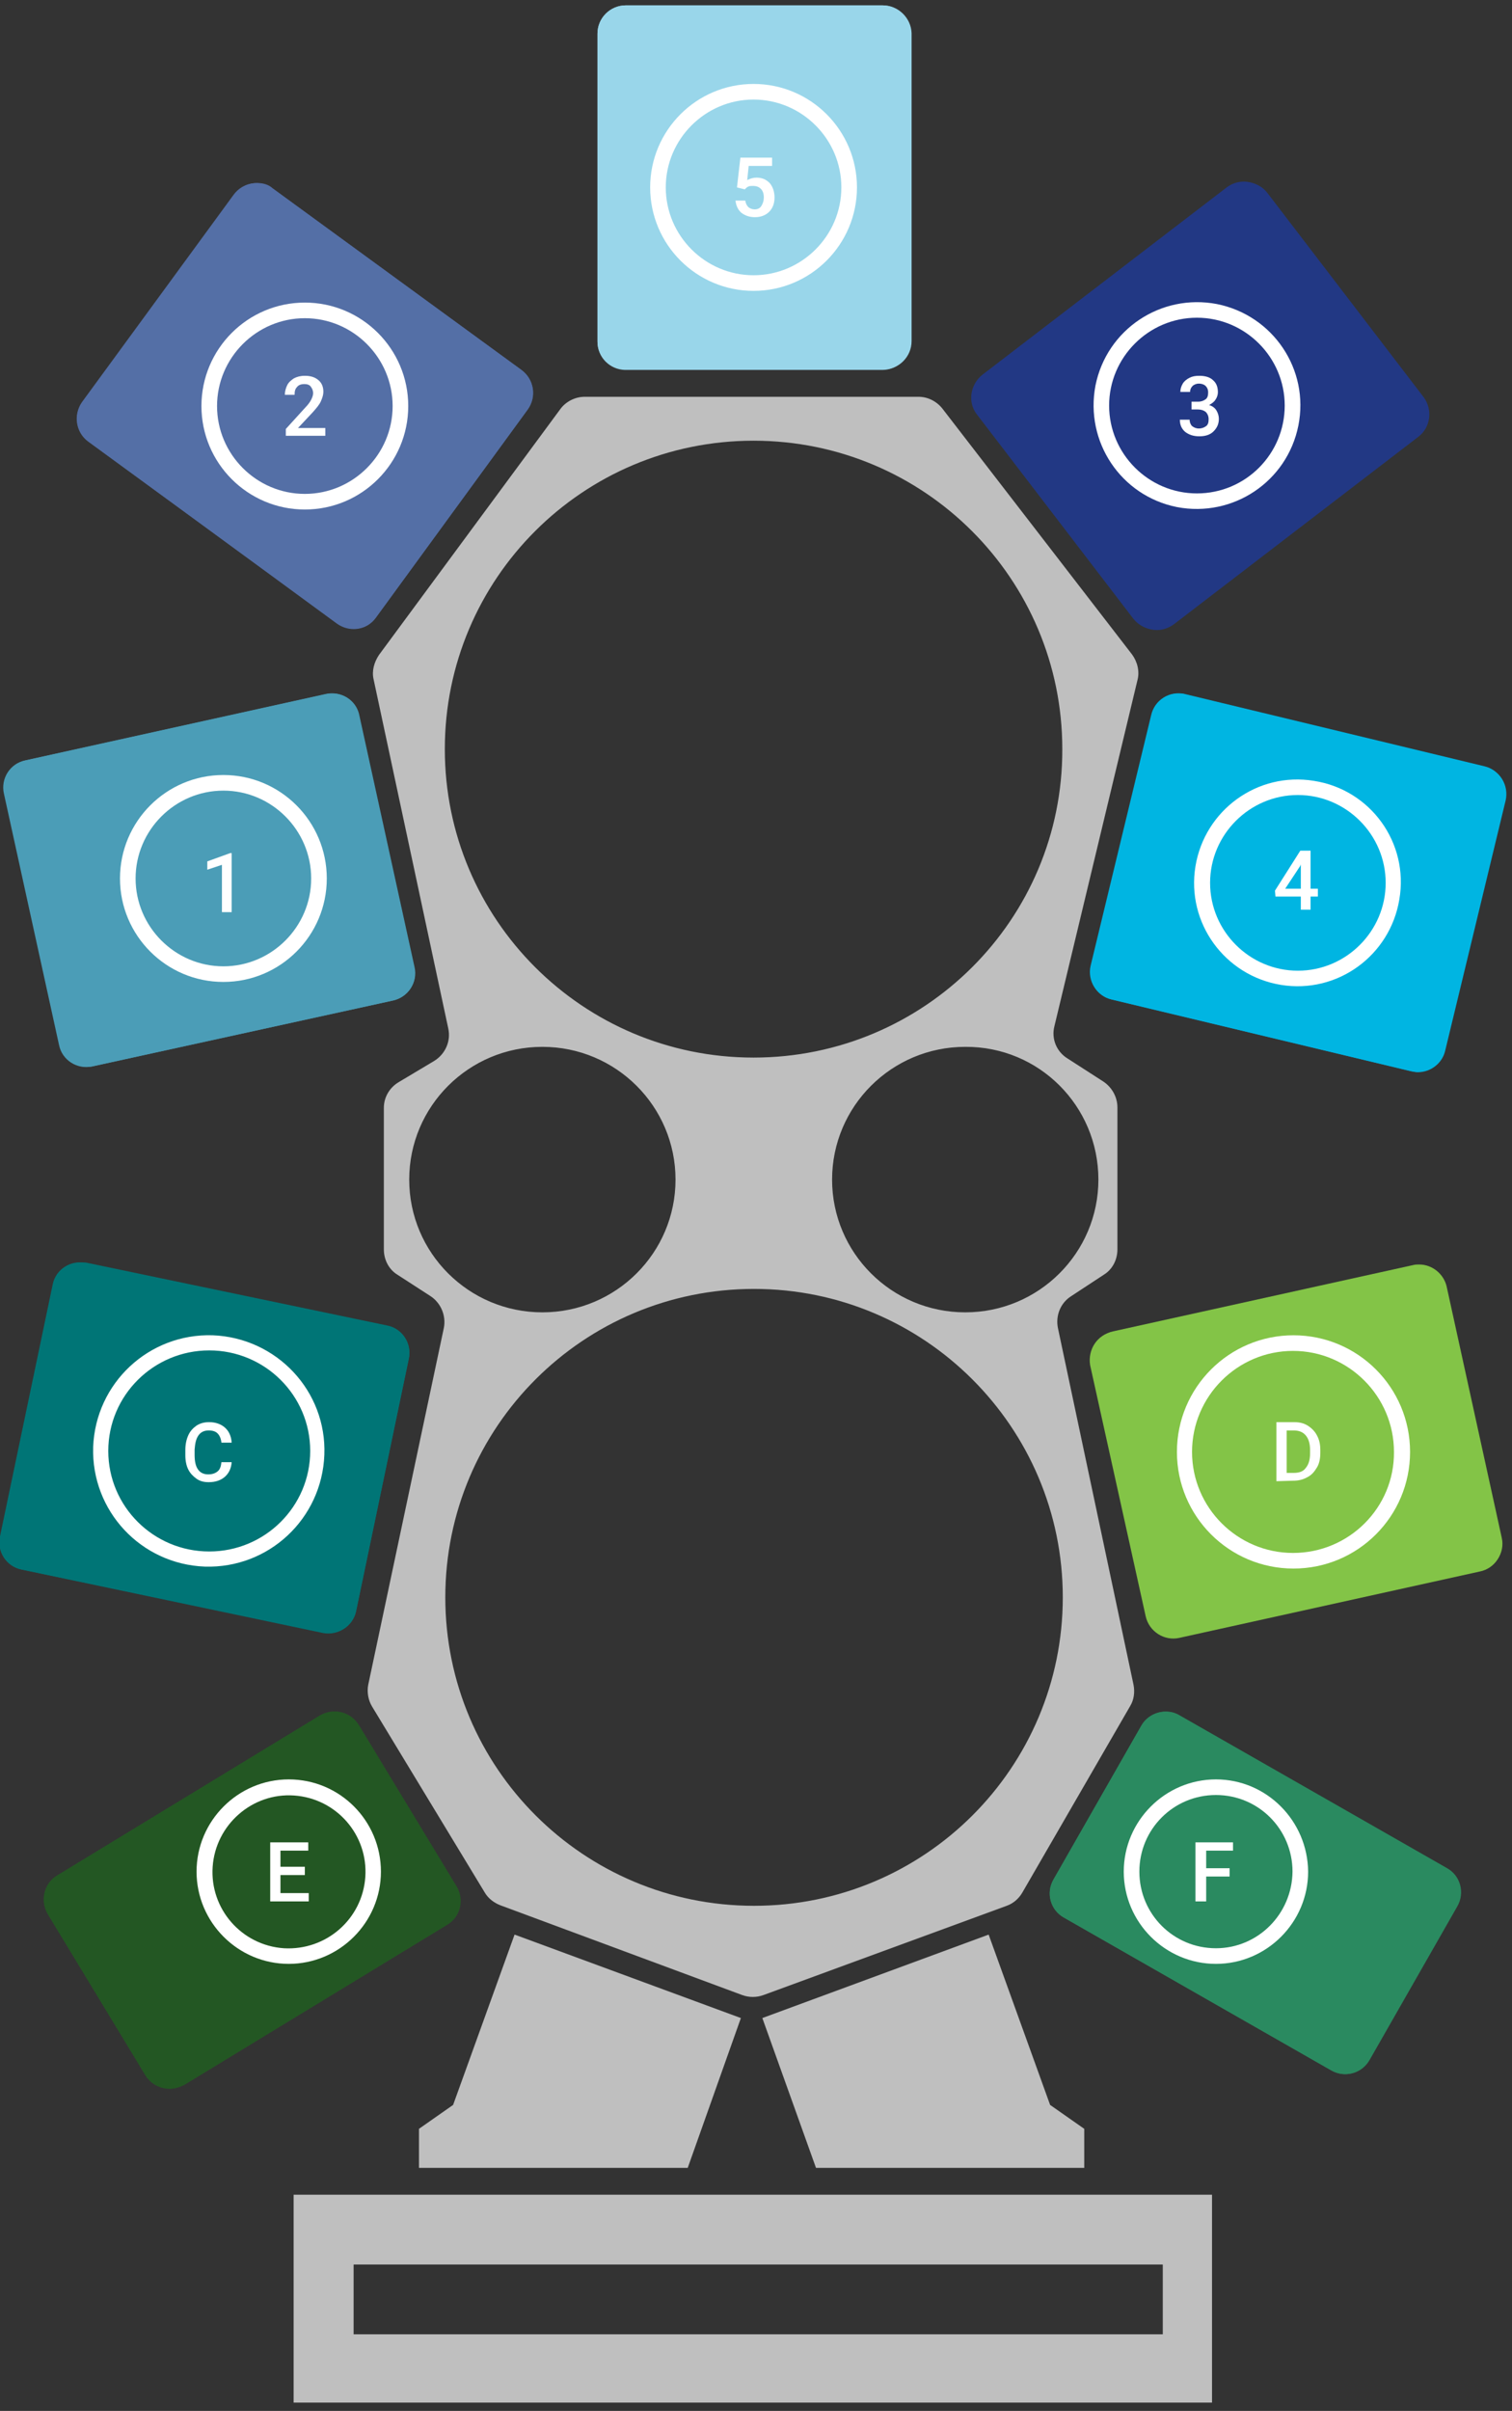 <?xml version="1.0" encoding="utf-8"?>
<!-- Generator: Adobe Illustrator 22.1.0, SVG Export Plug-In . SVG Version: 6.00 Build 0)  -->
<!DOCTYPE svg PUBLIC "-//W3C//DTD SVG 1.1//EN" "http://www.w3.org/Graphics/SVG/1.1/DTD/svg11.dtd">
<svg version="1.1" id="Layer_1" xmlns:x="http://ns.adobe.com/Extensibility/1.0/" xmlns:i="http://ns.adobe.com/AdobeIllustrator/10.0/" xmlns:graph="http://ns.adobe.com/Graphs/1.0/"
	 xmlns="http://www.w3.org/2000/svg" xmlns:xlink="http://www.w3.org/1999/xlink" x="0px" y="0px" viewBox="0 0 310 494"
	 style="enable-background:new 0 0 310 494;" xml:space="preserve">
<rect x="0" y="0" width="310" height="494" fill="#333333" stroke="none"/>
<style type="text/css">
	.st0{fill:#BFBFBF;}
	.st1{fill:none;}
	.st2{fill:#4B9DB7;}
	.st3{fill:#FFFFFF;}
	.st4{fill:#546FA6;}
	.st5{fill:#223884;}
	.st6{fill:#00B5E2;}
	.st7{fill:#99D6EA;}
	.st8{fill:#007576;}
	.st9{fill:#83C447;}
	.st10{fill:#235723;}
	.st11{fill:#2A8A60;}
</style>
<switch>

	<g i:extraneous="self">
		<g id="BASE">
			<polygon class="st0" points="105.5,396.4 92.9,431.3 85.9,436.2 85.9,444.2 141,444.2 151.9,413.5 			"/>
			<polygon class="st0" points="222.3,436.2 215.3,431.3 202.7,396.4 156.3,413.5 167.3,444.2 222.3,444.2 			"/>
			<path class="st0" d="M60.2,449.7v42.6h188.3v-42.6H60.2z M238.4,478.3H72.5V464h165.9V478.3z"/>
			<g>
				<path class="st1" d="M154.5,216.7c35,0,63.4-28.3,63.3-63.2c0-34.9-28.3-63.2-63.3-63.2s-63.3,28.3-63.3,63.2
					C91.2,188.4,119.5,216.7,154.5,216.7z"/>
				<path class="st1" d="M170.6,241.7c0,15,12.2,27.2,27.3,27.2c15.1,0,27.3-12.2,27.3-27.2c0-15.1-12.2-27.3-27.3-27.2
					C182.8,214.5,170.6,226.7,170.6,241.7z"/>
				<path class="st1" d="M154.6,264.1c-35,0-63.3,28.3-63.3,63.2c0,34.9,28.3,63.2,63.3,63.2s63.3-28.3,63.3-63.2
					C217.9,292.4,189.5,264.1,154.6,264.1z"/>
				<ellipse class="st1" cx="111.2" cy="241.7" rx="27.3" ry="27.2"/>
				<path class="st0" d="M75.5,345.2c-0.3,1.5,0,3.2,0.8,4.5l23.1,38.1c0.7,1.2,1.9,2.1,3.2,2.6l49.6,18.4c1.4,0.5,2.9,0.5,4.3,0
					l49.9-18.3c1.4-0.5,2.5-1.5,3.2-2.7l22.1-38.2c0.8-1.3,1-2.9,0.7-4.4l-15.5-73.1c-0.5-2.5,0.5-5.1,2.7-6.5l6.7-4.4
					c1.8-1.1,2.8-3.1,2.8-5.2v-29.1c0-2.1-1.1-4.1-2.9-5.3l-7.3-4.7c-2.3-1.4-3.4-4.1-2.7-6.7l17-70.8c0.5-1.8,0-3.8-1.1-5.3
					l-38.9-50.4c-1.2-1.5-3-2.4-4.9-2.4h-68.4c-2,0-3.9,1-5,2.5l-37.2,50.4c-1,1.5-1.5,3.3-1.1,5l15.3,71.5c0.6,2.6-0.6,5.3-2.9,6.7
					l-7.2,4.3c-1.9,1.1-3.1,3.1-3.1,5.3v29c0,2.1,1,4.1,2.8,5.2l6.8,4.4c2.1,1.4,3.2,4,2.7,6.5L75.5,345.2z M217.9,327.3
					c0,34.9-28.3,63.2-63.3,63.2s-63.3-28.3-63.3-63.2c0-34.9,28.3-63.2,63.3-63.2C189.5,264.1,217.9,292.4,217.9,327.3z
					 M225.2,241.7c0,15-12.2,27.2-27.3,27.2c-15.1,0-27.3-12.2-27.3-27.2s12.2-27.2,27.3-27.2C213,214.4,225.2,226.6,225.2,241.7z
					 M91.2,153.5c0-34.9,28.3-63.2,63.3-63.2s63.3,28.3,63.3,63.2c0.1,34.9-28.3,63.2-63.3,63.2S91.2,188.4,91.2,153.5z M83.9,241.7
					c0-15,12.2-27.2,27.3-27.2c15.1,0,27.3,12.2,27.3,27.2s-12.2,27.2-27.3,27.2C96.1,268.9,83.9,256.7,83.9,241.7z"/>
			</g>
		</g>
		<g id="1-HOVER">
			<circle class="st2" cx="45.8" cy="180" r="18"/>
			<polygon class="st3" points="47.4,186.9 47.4,174.8 47.1,174.8 42.4,176.5 42.4,178.2 45.4,177.2 45.4,186.9 			"/>
			<g>
				<path class="st1" d="M17.8,216.7c0.2,0,0.5,0,0.8-0.1l61.6-13.5c1-0.3,1.9-0.9,2.4-1.7s0.7-1.8,0.5-2.8l-11.3-51.5
					c-0.3-1.8-1.8-3-3.6-3c-0.3,0-0.6,0-0.8,0.1L5.8,157.8c-1,0.2-1.9,0.8-2.4,1.6s-0.7,1.8-0.5,2.8l11.3,51.5
					C14.5,215.5,16,216.7,17.8,216.7z"/>
				<path class="st2" d="M17.8,218.6c0.4,0,0.8,0,1.2-0.1L80.6,205c3.1-0.7,5.1-3.8,4.4-6.8l-11.3-51.5c-0.5-2.8-2.9-4.6-5.5-4.6
					c-0.4,0-0.8,0-1.2,0.1L5.3,155.8c-3.1,0.7-5.1,3.8-4.4,6.8l11.3,51.5C12.8,216.8,15.1,218.6,17.8,218.6z M3.4,159.4
					c0.5-0.8,1.4-1.4,2.4-1.6l61.6-13.6c0.2-0.1,0.5-0.1,0.8-0.1c1.8,0,3.3,1.2,3.6,3l11.3,51.5c0.2,1,0,2-0.5,2.8s-1.4,1.4-2.4,1.7
					l-61.6,13.5c-0.3,0.1-0.6,0.1-0.8,0.1c-1.8,0-3.3-1.2-3.6-3L2.9,162.2C2.7,161.2,2.9,160.2,3.4,159.4z"/>
			</g>
		</g>
		<g id="1-ACTIVE">
		
			<path class="st2" d="M18.9,218.5L80.6,205c3.1-0.7,5.1-3.7,4.3-6.9l-11.3-51.5c-0.6-3.1-3.7-5.1-6.8-4.4L5.2,155.8     c-3.1,0.6-5.1,3.7-4.4,6.8l11.3,51.5C12.7,217.2,15.8,219.2,18.9,218.5z"/>
			<circle class="st2" cx="45.8" cy="180" r="18"/>
			<g>
			<path class="st3" d="M45.8,158.8c-11.7,0-21.2,9.5-21.2,21.2c0,11.7,9.5,21.2,21.2,21.2S67,191.7,67,180      C67,168.3,57.5,158.8,45.8,158.8z M45.8,198c-9.9,0-18-8.1-18-18c0-9.9,8.1-18,18-18s18,8.1,18,18C63.8,189.9,55.7,198,45.8,198      z"/>
			
			</g>

			<polygon class="st3" points="47.5,186.9 47.5,174.8 47.2,174.8 42.5,176.5 42.5,178.2 45.5,177.2 45.5,186.9    "/>
		</g>
		<g id="2-HOVER">
			<circle class="st4" cx="62.5" cy="83.2" r="18"/>
			<path class="st3" d="M65.7,82.2c0.3-0.7,0.5-1.3,0.5-1.9c0-1-0.3-1.8-1-2.4c-0.7-0.6-1.6-0.9-2.8-0.9c-0.9,0-1.6,0.2-2.2,0.5
				c-0.6,0.4-1.1,0.8-1.4,1.4c-0.3,0.6-0.5,1.3-0.5,2h2c0-0.7,0.1-1.2,0.5-1.6c0.3-0.4,0.8-0.6,1.5-0.6c0.5,0,1,0.1,1.3,0.5
				c0.3,0.4,0.5,0.8,0.5,1.4c0,0.4-0.2,0.9-0.4,1.3c-0.2,0.4-0.6,1-1.2,1.6l-4,4.4v1.4h8.1v-1.6H61l3-3.2
				C64.8,83.6,65.4,82.9,65.7,82.2z"/>
			<g>
				<path class="st1" d="M19.4,88.7l51,37.3c0.6,0.4,1.4,0.7,2.2,0.7c1.2,0,2.3-0.5,3-1.5l31.1-42.6c0.6-0.8,0.9-1.8,0.7-2.8
					s-0.7-1.8-1.5-2.4l-51-37.2c-0.6-0.5-1.4-0.7-2.2-0.7c-1.2,0-2.3,0.6-3,1.4L18.6,83.5c-0.6,0.8-0.9,1.8-0.7,2.8
					S18.6,88.1,19.4,88.7z"/>
				<path class="st4" d="M69.1,127.8c1,0.7,2.2,1.1,3.4,1.1c1.8,0,3.5-0.8,4.6-2.4l31.1-42.6c1.9-2.6,1.3-6.2-1.3-8.1l-51-37.2
					c-0.8-0.8-2-1.1-3.2-1.1c-1.8,0-3.5,0.8-4.6,2.4L16.9,82.4c-1.9,2.6-1.3,6.2,1.3,8.1L69.1,127.8z M18.6,83.5l31.1-42.6
					c0.7-0.8,1.8-1.4,3-1.4c0.8,0,1.6,0.2,2.2,0.7l51,37.2c0.8,0.6,1.3,1.4,1.5,2.4s-0.1,2-0.7,2.8l-31.1,42.6c-0.7,1-1.8,1.5-3,1.5
					c-0.8,0-1.6-0.3-2.2-0.7l-51-37.3c-0.8-0.6-1.3-1.4-1.5-2.4S18,84.3,18.6,83.5z"/>
			</g>
		</g>
		<g id="2-ACTIVE">
			<path class="st4" d="M69.1,127.7c2.5,1.9,6.1,1.4,8-1.2l31.1-42.6c1.8-2.6,1.3-6.2-1.3-8.1l-51-37.2c-2.5-1.8-6.1-1.3-8,1.3
				L16.8,82.4c-1.8,2.6-1.3,6.2,1.3,8.1L69.1,127.7z"/>
			<circle class="st4" cx="62.5" cy="83.2" r="18"/>
			<path class="st3" d="M65.8,82.2c0.3-0.7,0.5-1.3,0.5-1.9c0-1-0.3-1.8-1-2.4c-0.7-0.6-1.6-0.9-2.8-0.9c-0.9,0-1.6,0.2-2.2,0.5
				c-0.6,0.4-1.1,0.8-1.4,1.4c-0.3,0.6-0.5,1.3-0.5,2h2c0-0.7,0.1-1.2,0.5-1.6c0.3-0.4,0.8-0.6,1.5-0.6c0.5,0,1,0.1,1.3,0.5
				c0.3,0.4,0.5,0.8,0.5,1.4c0,0.4-0.2,0.9-0.4,1.3c-0.2,0.4-0.6,1-1.2,1.6l-4,4.4v1.4h8.1v-1.6h-5.6l3-3.2
				C64.9,83.6,65.5,82.9,65.8,82.2z"/>
			<g>
				<path class="st3" d="M62.5,62c-11.7,0-21.2,9.5-21.2,21.2c0,11.7,9.5,21.2,21.2,21.2s21.2-9.5,21.2-21.2
					C83.7,71.5,74.2,62,62.5,62z M62.5,101.2c-9.9,0-18-8.1-18-18s8.1-18,18-18c9.9,0,18,8.1,18,18S72.4,101.2,62.5,101.2z"/>
			</g>
		</g>
		<g id="3-HOVER">
			<path class="st5" d="M263.4,83.1c0-9.9-8.1-18-18-18c-9.9,0-18,8.1-18,18s8.1,18,18,18C255.4,101.1,263.4,93.1,263.4,83.1z"/>
			<path class="st3" d="M245.9,87.8c-0.6,0-1-0.2-1.4-0.5c-0.3-0.3-0.5-0.8-0.5-1.3h-2c0,1.1,0.4,1.9,1.1,2.5
				c0.8,0.6,1.7,0.9,2.9,0.9c1.2,0,2.2-0.3,2.9-1c0.7-0.7,1.1-1.5,1.1-2.6c0-0.6-0.2-1.2-0.5-1.7c-0.3-0.5-0.8-0.9-1.5-1.1
				c0.5-0.3,1-0.6,1.3-1.1c0.3-0.4,0.5-1,0.5-1.5c0-1.1-0.3-1.9-1-2.5c-0.6-0.6-1.6-0.9-2.8-0.9c-0.8,0-1.4,0.1-2,0.4
				c-0.6,0.3-1.1,0.7-1.4,1.2s-0.5,1.1-0.5,1.7h2c0-0.5,0.2-0.9,0.5-1.2c0.3-0.3,0.8-0.5,1.3-0.5c0.6,0,1.1,0.2,1.4,0.5
				c0.3,0.3,0.5,0.7,0.5,1.3c0,0.6-0.1,1.1-0.5,1.4c-0.4,0.3-0.9,0.5-1.5,0.5h-1.2h-0.2v1.6h1.2c0.8,0,1.3,0.2,1.7,0.5
				c0.4,0.4,0.6,0.9,0.6,1.5c0,0.6-0.1,1.1-0.5,1.4S246.5,87.8,245.9,87.8z"/>
			<g>
				<path class="st1" d="M237,127.1c0.9,0,1.6-0.3,2.3-0.8l50.1-38.4c1.7-1.3,2-3.6,0.7-5.3l-32-41.8c-0.7-1-1.8-1.5-3-1.5
					c-0.8,0-1.6,0.2-2.3,0.8l-50.1,38.4c-1.7,1.2-2,3.6-0.8,5.2l32.1,41.9C234.8,126.6,235.9,127.1,237,127.1z"/>
				<path class="st5" d="M237.2,129.1c1.2,0,2.4-0.4,3.5-1.2l50.1-38.4c2.5-1.9,3-5.5,1.1-8.1l-32-41.8c-1.2-1.6-3-2.3-4.7-2.3
					c-1.2,0-2.4,0.4-3.5,1.2l-50.1,38.4c-2.5,1.9-3,5.5-1.1,8l32.1,41.9C233.7,128.3,235.5,129.1,237.2,129.1z M202.8,78.5
					l50.1-38.4c0.7-0.6,1.5-0.8,2.3-0.8c1.2,0,2.3,0.5,3,1.5l32,41.8c1.3,1.7,1,4-0.7,5.3l-50.1,38.4c-0.7,0.5-1.4,0.8-2.3,0.8
					c-1.2,0-2.3-0.5-3-1.5L202,83.7C200.8,82.1,201,79.7,202.8,78.5z"/>
			</g>
		</g>
		<g id="3-ACTIVE">
			<path class="st5" d="M240.4,127.8l50.1-38.4c2.6-2,3-5.6,1.1-8.1l-32-41.8c-2-2.6-5.6-3-8.1-1.1l-50.1,38.4c-2.5,2-3,5.6-1.2,8
				l32.1,41.9C234.3,129.3,237.9,129.7,240.4,127.8z"/>
			<path class="st5" d="M263.4,83.1c0-9.9-8.1-18-18-18c-9.9,0-18,8.1-18,18s8.1,18,18,18C255.4,101.1,263.4,93.1,263.4,83.1z"/>
			<path class="st3" d="M245.8,87.8c-0.6,0-1-0.2-1.4-0.5c-0.3-0.3-0.5-0.8-0.5-1.3h-2c0,1.1,0.4,1.9,1.1,2.5
				c0.8,0.6,1.7,0.9,2.9,0.9c1.2,0,2.2-0.3,2.9-1c0.7-0.7,1.1-1.5,1.1-2.6c0-0.6-0.2-1.2-0.5-1.7c-0.3-0.5-0.8-0.9-1.5-1.1
				c0.5-0.3,1-0.6,1.3-1.1c0.3-0.4,0.5-1,0.5-1.5c0-1.1-0.3-1.9-1-2.5c-0.6-0.6-1.6-0.9-2.8-0.9c-0.8,0-1.4,0.1-2,0.4
				c-0.6,0.3-1.1,0.7-1.4,1.2c-0.3,0.5-0.5,1.1-0.5,1.7h2c0-0.5,0.2-0.9,0.5-1.2c0.3-0.3,0.8-0.5,1.3-0.5c0.6,0,1.1,0.2,1.4,0.5
				c0.3,0.3,0.5,0.7,0.5,1.3c0,0.6-0.1,1.1-0.5,1.4c-0.4,0.3-0.9,0.5-1.5,0.5h-1.2h-0.2v1.6h1.2c0.8,0,1.3,0.2,1.7,0.5
				c0.4,0.4,0.6,0.9,0.6,1.5c0,0.6-0.1,1.1-0.5,1.4C246.9,87.6,246.4,87.8,245.8,87.8z"/>
			<g>
				<path class="st3" d="M249.5,62.3c-11.5-2.2-22.6,5.2-24.9,16.7c-2.2,11.5,5.2,22.6,16.7,24.9c11.5,2.2,22.6-5.2,24.9-16.7
					C268.5,75.7,261,64.6,249.5,62.3z M245.4,101.1c-9.9,0-18-8.1-18-18s8.1-18,18-18c9.9,0,18,8.1,18,18S255.4,101.1,245.4,101.1z"
					/>
			</g>
		</g>
		<g id="4-HOVER">
			<path class="st6" d="M284.1,180.9c0-9.9-8.1-18-18-18c-9.9,0-18,8.1-18,18c0,9.9,8.1,18,18,18C276,198.9,284.1,190.8,284.1,180.9
				z"/>
			<g>
				<polygon class="st1" points="263.4,182.1 266.6,182.1 266.6,177.1 266.5,177.4 				"/>
				<path class="st3" d="M266.5,174.3l-5.2,8.2l0.1,1.2h5.2v2.7h2v-2.7h1.5v-1.6h-1.5v-7.8H266.5z M266.6,182.1h-3.2l3.1-4.7
					l0.1-0.3V182.1z"/>
			</g>
			<g>
				<path class="st1" d="M289.9,217.6c0.3,0.1,0.6,0.1,0.9,0.1c1.8,0,3.3-1.2,3.7-2.9l12.4-51.3c0.2-0.9,0-1.9-0.5-2.8
					c-0.5-0.9-1.3-1.5-2.3-1.7l-61.4-14.8c-0.3-0.1-0.6-0.1-0.9-0.1c-1.8,0-3.3,1.2-3.7,3l-12.4,51.3c-0.2,0.9,0,1.9,0.5,2.8
					c0.5,0.9,1.3,1.5,2.3,1.7L289.9,217.6z"/>
				<path class="st6" d="M289.4,219.5c0.4,0.1,0.9,0.2,1.3,0.2c2.6,0,5-1.8,5.6-4.4l12.4-51.3c0.7-3.1-1.2-6.2-4.3-6.9L243,142.3
					c-0.4-0.2-0.9-0.2-1.3-0.2c-2.6,0-5,1.8-5.6,4.5l-12.4,51.3c-0.7,3.1,1.2,6.2,4.3,6.9L289.4,219.5z M226.1,201.2
					c-0.5-0.9-0.7-1.9-0.5-2.8l12.4-51.3c0.4-1.8,1.9-3,3.7-3c0.3,0,0.6,0,0.9,0.1L304,159c1,0.2,1.8,0.8,2.3,1.7
					c0.5,0.9,0.7,1.9,0.5,2.8l-12.4,51.3c-0.4,1.7-1.9,2.9-3.7,2.9c-0.3,0-0.6,0-0.9-0.1l-61.4-14.7
					C227.4,202.7,226.6,202.1,226.1,201.2z"/>
			</g>
		</g>
		<g id="4-ACTIVE">
			<path class="st6" d="M289.3,219.5c3,0.7,6.2-1.2,6.9-4.3l12.4-51.3c0.7-3-1.2-6.2-4.3-6.9l-61.4-14.8c-3.1-0.7-6.2,1.2-6.9,4.4
				l-12.4,51.3c-0.7,3,1.2,6.2,4.3,6.9L289.3,219.5z"/>
			<path class="st6" d="M284.1,180.9c0-9.9-8.1-18-18-18c-9.9,0-18,8.1-18,18c0,9.9,8.1,18,18,18C276,198.9,284.1,190.8,284.1,180.9
				z"/>
			<g>
				<polygon class="st1" points="263.5,182.1 266.7,182.1 266.7,177.1 266.6,177.4 				"/>
				<path class="st3" d="M266.6,174.3l-5.2,8.2l0.1,1.2h5.2v2.7h2v-2.7h1.5v-1.6h-1.5v-7.8H266.6z M266.7,182.1h-3.2l3.1-4.7
					l0.1-0.3V182.1z"/>
			</g>
			<g>
				<path class="st3" d="M269.4,160c-11.6-1.9-22.4,6-24.3,17.5c-1.9,11.6,6,22.4,17.5,24.3c11.6,1.9,22.4-6,24.3-17.5
					C288.9,172.7,281,161.8,269.4,160z M266.1,198.9c-9.9,0-18-8.1-18-18c0-9.9,8.1-18,18-18c9.9,0,18,8.1,18,18
					C284.1,190.8,276,198.9,266.1,198.9z"/>
			</g>
		</g>
		<g id="5-HOVER">
			<circle class="st7" cx="154.5" cy="38.4" r="18"/>
			<path class="st3" d="M154.6,42.9c-0.5,0-1-0.2-1.3-0.5s-0.5-0.7-0.6-1.3h-2c0.1,1,0.5,1.9,1.2,2.5c0.8,0.6,1.7,0.9,2.8,0.9
				c1.2,0,2.2-0.4,2.9-1.1s1.1-1.7,1.1-2.9c0-1.3-0.4-2.3-1-3c-0.7-0.7-1.5-1.1-2.7-1.1c-0.7,0-1.3,0.2-1.9,0.5l0.3-2.9h4.8v-1.7
				h-6.5l-0.7,6.1l1.6,0.4c0.3-0.3,0.5-0.5,0.8-0.6c0.2-0.1,0.5-0.1,0.9-0.1c0.7,0,1.2,0.2,1.6,0.6c0.4,0.4,0.6,1,0.6,1.7
				c0,0.8-0.2,1.3-0.5,1.8S155.2,42.9,154.6,42.9z"/>
			<g>
				<path class="st1" d="M181,73.8c2.1,0,3.8-1.7,3.8-3.8V6.9c0-2.1-1.7-3.8-3.8-3.8h-52.8c-2.1,0-3.8,1.7-3.8,3.8v63.2
					c0,2.1,1.6,3.7,3.7,3.7h0.1H181z"/>
				<path class="st7" d="M128.3,75.7h52.8c3.2,0,5.8-2.6,5.8-5.8V6.8c-0.1-3.1-2.7-5.7-5.9-5.7h-52.7c-3.2,0-5.8,2.6-5.8,5.8V70
					C122.5,73.1,125,75.7,128.3,75.7L128.3,75.7z M124.4,70.1V6.9c0-2.1,1.7-3.8,3.8-3.8H181c2.1,0,3.8,1.7,3.8,3.8V70
					c0,2.1-1.7,3.8-3.8,3.8h-52.8h-0.1C126,73.8,124.4,72.2,124.4,70.1z"/>
			</g>
		</g>
		<g id="5-ACTIVE">
			<path class="st7" d="M180.9,75.8c3.2,0,5.8-2.6,5.8-5.8V6.9c0-3.2-2.6-5.8-5.8-5.8h-52.6c-3.2,0-5.8,2.6-5.8,5.8V70
				c0,3.2,2.5,5.7,5.6,5.8H180.9z"/>
			<circle class="st7" cx="154.5" cy="38.4" r="18"/>
			<path class="st3" d="M154.7,42.9c-0.5,0-1-0.2-1.3-0.5c-0.3-0.3-0.5-0.7-0.6-1.3h-2c0.1,1,0.5,1.9,1.2,2.5
				c0.8,0.6,1.7,0.9,2.8,0.9c1.2,0,2.2-0.4,2.9-1.1c0.7-0.7,1.1-1.7,1.1-2.9c0-1.3-0.4-2.3-1-3c-0.7-0.7-1.5-1.1-2.7-1.1
				c-0.7,0-1.3,0.2-1.9,0.5l0.3-2.9h4.8v-1.7h-6.5l-0.7,6.1l1.6,0.4c0.3-0.3,0.5-0.5,0.8-0.6c0.2-0.1,0.5-0.1,0.9-0.1
				c0.7,0,1.2,0.2,1.6,0.6c0.4,0.4,0.6,1,0.6,1.7c0,0.8-0.2,1.3-0.5,1.8S155.3,42.9,154.7,42.9z"/>
			<path class="st3" d="M154.5,17.2c-11.7,0-21.2,9.5-21.2,21.2s9.5,21.2,21.2,21.2s21.2-9.5,21.2-21.2S166.2,17.2,154.5,17.2z
				 M154.5,56.4c-9.9,0-18-8.1-18-18c0-9.9,8.1-18,18-18c9.9,0,18,8.1,18,18C172.5,48.3,164.4,56.4,154.5,56.4z"/>
		</g>
		<g id="C-HOVER">
			<path class="st8" d="M63.6,297.3c0-11.4-9.3-20.6-20.7-20.6c-11.4,0-20.7,9.2-20.7,20.6c0,11.4,9.3,20.6,20.7,20.6
				C54.3,317.9,63.6,308.7,63.6,297.3z"/>
			<path class="st3" d="M40.6,294.1c0.5-0.7,1.2-1,2.1-1c0.8,0,1.4,0.2,1.8,0.6c0.4,0.4,0.7,1,0.8,1.9h2.1c-0.1-1.4-0.6-2.4-1.4-3.1
				c-0.8-0.7-1.9-1.1-3.2-1.1c-1,0-1.8,0.2-2.6,0.7c-0.7,0.5-1.3,1.1-1.7,2c-0.4,0.9-0.6,1.9-0.6,3v1.1c0,1.1,0.2,2.1,0.6,2.9
				c0.4,0.8,1,1.4,1.7,1.9s1.5,0.7,2.5,0.7c1.4,0,2.5-0.4,3.3-1.1c0.8-0.7,1.3-1.7,1.4-3h-2.1c-0.1,0.9-0.3,1.5-0.8,1.9
				c-0.5,0.4-1.1,0.6-1.9,0.6c-0.9,0-1.6-0.3-2.1-1s-0.7-1.7-0.7-3V297C39.9,295.7,40.1,294.8,40.6,294.1z"/>
			<g>
				<path class="st1" d="M66.8,332.6c0.3,0.1,0.5,0.1,0.8,0.1c1.8,0,3.3-1.2,3.6-2.9L82,278.1c0.2-1,0-2-0.5-2.8
					c-0.6-0.8-1.4-1.4-2.4-1.6l-61.8-12.9c-0.3-0.1-0.5-0.1-0.8-0.1c-1.7,0-3.3,1.2-3.6,3L2.1,315.3c-0.2,1,0,2,0.5,2.8
					c0.6,0.8,1.4,1.4,2.4,1.6L66.8,332.6z"/>
				<path class="st8" d="M66.3,334.5c0.4,0.1,0.8,0.1,1.2,0.1c2.7,0,5-1.9,5.5-4.5l10.8-51.7c0.7-3.1-1.3-6.2-4.4-6.8l-61.8-12.9
					h-1.1c-2.6,0-5,1.9-5.6,4.6L0.1,314.8c-0.7,3.1,1.3,6.2,4.4,6.8L66.3,334.5z M2.6,318.1c-0.5-0.8-0.7-1.8-0.5-2.8l10.8-51.6
					c0.3-1.8,1.9-3,3.6-3c0.3,0,0.5,0,0.8,0.1l61.8,12.9c1,0.2,1.8,0.8,2.4,1.6c0.5,0.8,0.7,1.8,0.5,2.8l-10.8,51.7
					c-0.3,1.7-1.8,2.9-3.6,2.9c-0.3,0-0.5,0-0.8-0.1L5,319.7C4,319.5,3.2,318.9,2.6,318.1z"/>
			</g>
		</g>
		<g id="C-ACTIVE">
			<path class="st8" d="M66.2,334.6c3.1,0.6,6.1-1.4,6.8-4.4l10.8-51.7c0.7-3.1-1.3-6.2-4.4-6.8l-61.8-12.9
				c-3.1-0.7-6.2,1.3-6.8,4.4L0,314.8c-0.7,3.1,1.3,6.2,4.4,6.8L66.2,334.6z"/>
			<path class="st8" d="M63.6,297.3c0-11.4-9.3-20.6-20.7-20.6c-11.4,0-20.7,9.2-20.7,20.6c0,11.4,9.3,20.6,20.7,20.6
				C54.3,317.9,63.6,308.7,63.6,297.3z"/>
			<path class="st3" d="M40.7,294.1c0.5-0.7,1.2-1,2.1-1c0.8,0,1.4,0.2,1.8,0.6c0.4,0.4,0.7,1,0.8,1.9h2.1c-0.1-1.4-0.6-2.4-1.4-3.1
				c-0.8-0.7-1.9-1.1-3.2-1.1c-1,0-1.8,0.2-2.6,0.7c-0.7,0.5-1.3,1.1-1.7,2c-0.4,0.9-0.6,1.9-0.6,3v1.1c0,1.1,0.2,2.1,0.6,2.9
				c0.4,0.8,1,1.4,1.7,1.9c0.7,0.5,1.5,0.7,2.5,0.7c1.4,0,2.5-0.4,3.3-1.1s1.3-1.7,1.4-3h-2.1c-0.1,0.9-0.3,1.5-0.8,1.9
				c-0.5,0.4-1.1,0.6-1.9,0.6c-0.9,0-1.6-0.3-2.1-1s-0.7-1.7-0.7-3V297C40,295.7,40.2,294.8,40.7,294.1z"/>
			<path class="st3" d="M43.6,273.6c-13.1-0.4-24,9.8-24.5,22.9c-0.4,13.1,9.8,24,22.9,24.5c13.1,0.4,24-9.8,24.5-22.9
				C67,285,56.7,274.1,43.6,273.6z M42.9,317.9c-11.4,0-20.7-9.2-20.7-20.6c0-11.4,9.3-20.6,20.7-20.6c11.4,0,20.7,9.2,20.7,20.6
				C63.6,308.7,54.3,317.9,42.9,317.9z"/>
		</g>
		<g id="D-HOVER">
			<path class="st9" d="M285.9,297.5c0-11.4-9.3-20.7-20.7-20.7c-11.4,0-20.7,9.3-20.7,20.7c0,11.4,9.3,20.7,20.7,20.7
				C276.6,318.2,285.9,308.9,285.9,297.5z"/>
			<g>
				<path class="st1" d="M268.6,297.1c0-1.3-0.3-2.3-0.9-3c-0.6-0.7-1.4-1-2.5-1h-1.4v8.7h1.4c1.1,0,1.9-0.3,2.5-1
					c0.6-0.7,0.9-1.7,0.9-3V297.1z"/>
				<path class="st3" d="M269.9,300.7c0.5-0.8,0.7-1.9,0.7-3v-0.6c0-1.1-0.2-2.1-0.7-3c-0.4-0.8-1.1-1.5-1.9-2s-1.7-0.7-2.8-0.7
					h-3.6v12.1l3.4-0.1c1.1,0,2-0.2,2.9-0.7C268.9,302.2,269.4,301.5,269.9,300.7z M265.1,301.8h-1.4v-8.7h1.4c1.1,0,1.9,0.3,2.5,1
					c0.6,0.7,0.9,1.7,0.9,3v0.7c0,1.3-0.3,2.3-0.9,3C267.1,301.5,266.3,301.8,265.1,301.8z"/>
			</g>
			<g>
				<path class="st1" d="M240.7,333.7c0.2,0,0.5,0,0.8-0.1L303,320c1-0.2,1.9-0.8,2.4-1.6s0.7-1.8,0.5-2.8l-11.3-51.5
					c-0.3-1.8-1.8-3-3.6-3c-0.3,0-0.6,0.1-0.9,0l-61.6,13.6c-2.1,0.4-3.4,2.5-3,4.5l11.4,51.5C237.4,332.5,238.9,333.7,240.7,333.7z
					"/>
				<path class="st9" d="M240.7,335.6c0.4,0,0.8,0,1.2-0.1l61.6-13.6c3.1-0.7,5.1-3.8,4.4-6.8l-11.3-51.5c-0.6-2.6-3-4.5-5.6-4.5
					c-0.4,0-0.8,0-1.2,0.1l-61.6,13.6c-3.1,0.7-5.1,3.8-4.5,6.8l11.4,51.5C235.7,333.8,238.2,335.6,240.7,335.6z M228.5,274.7
					l61.6-13.6c0.3,0.1,0.6,0,0.9,0c1.8,0,3.3,1.2,3.6,3l11.3,51.5c0.2,1,0,2-0.5,2.8s-1.4,1.4-2.4,1.6l-61.6,13.6
					c-0.3,0.1-0.6,0.1-0.8,0.1c-1.8,0-3.3-1.2-3.7-3l-11.4-51.5C225.2,277.2,226.4,275.1,228.5,274.7z"/>
			</g>
		</g>
		<g id="D-ACTIVE">
			<path class="st9" d="M241.8,335.6l61.6-13.6c3.1-0.6,5.1-3.7,4.4-6.8l-11.3-51.5c-0.6-3.1-3.7-5.1-6.8-4.4l-61.6,13.6
				c-3.2,0.6-5.1,3.7-4.6,6.8l11.4,51.5C235.6,334.3,238.7,336.3,241.8,335.6z"/>
			<path class="st9" d="M285.9,297.5c0-11.4-9.3-20.7-20.7-20.7c-11.4,0-20.7,9.3-20.7,20.7c0,11.4,9.3,20.7,20.7,20.7
				C276.6,318.2,285.9,308.9,285.9,297.5z"/>
			<g>
				<path class="st1" d="M268.7,297.1c0-1.3-0.3-2.3-0.9-3c-0.6-0.7-1.4-1-2.5-1h-1.4v8.7h1.4c1.1,0,1.9-0.3,2.5-1
					c0.6-0.7,0.9-1.7,0.9-3V297.1z"/>
				<path class="st3" d="M270,300.7c0.5-0.8,0.7-1.9,0.7-3v-0.6c0-1.1-0.2-2.1-0.7-3c-0.4-0.8-1.1-1.5-1.9-2
					c-0.8-0.5-1.7-0.7-2.8-0.7h-3.6v12.1l3.4-0.1c1.1,0,2-0.2,2.9-0.7C269,302.2,269.5,301.5,270,300.7z M265.2,301.8h-1.4v-8.7h1.4
					c1.1,0,1.9,0.3,2.5,1c0.6,0.7,0.9,1.7,0.9,3v0.7c0,1.3-0.3,2.3-0.9,3C267.2,301.5,266.4,301.8,265.2,301.8z"/>
			</g>
			<path class="st3" d="M265.2,273.6c-13.2,0-23.9,10.7-23.9,23.9c0,13.2,10.7,23.9,23.9,23.9c13.2,0,23.9-10.7,23.9-23.9
				C289.1,284.3,278.4,273.6,265.2,273.6z M265.1,318.2c-11.4,0-20.7-9.3-20.7-20.7c0-11.4,9.3-20.7,20.7-20.7
				c11.4,0,20.7,9.3,20.7,20.7C285.9,308.9,276.6,318.2,265.1,318.2z"/>
		</g>
		<g id="E-HOVER">
			<path class="st10" d="M74.9,384.5c0.6-8.7-6-16.1-14.6-16.7c-8.7-0.6-16.1,6-16.7,14.6s6,16.1,14.6,16.7
				C66.9,399.7,74.3,393.2,74.9,384.5z"/>
			<polygon class="st3" points="63.2,379.2 63.2,377.5 55.4,377.5 55.4,389.6 63.3,389.6 63.3,387.9 57.5,387.9 57.5,384.2 
				62.5,384.2 62.5,382.5 57.5,382.5 57.5,379.2 			"/>
			<g>
				<path class="st1" d="M34.9,425.9c0.6,0,1.3-0.1,1.9-0.5l53.9-32.8c0.9-0.5,1.5-1.3,1.7-2.3c0.2-1,0-2-0.5-2.8l-20-33
					c-0.7-1.1-2-1.8-3.3-1.8c-0.7,0-1.4,0.2-1.9,0.6l-53.9,32.8c-1.7,1-2.3,3.3-1.2,5.1l20,32.9C32.3,425.2,33.6,425.9,34.9,425.9z"
					/>
				<path class="st10" d="M34.8,428c1,0,2-0.3,3-0.8l53.9-32.8c2.7-1.6,3.6-5.2,1.9-7.9l-20-33c-1.2-1.8-3.1-2.8-5-2.8
					c-1,0-2,0.3-3,0.8l-53.9,32.8c-2.7,1.6-3.5,5.2-1.9,7.9l20,33C30.9,427,32.8,428,34.8,428z M12.8,386.1l53.9-32.8
					c0.5-0.4,1.2-0.6,1.9-0.6c1.3,0,2.6,0.7,3.3,1.8l20,33c0.5,0.8,0.7,1.8,0.5,2.8c-0.2,1-0.8,1.8-1.7,2.3l-53.9,32.8
					c-0.6,0.4-1.3,0.5-1.9,0.5c-1.3,0-2.6-0.7-3.3-1.8l-20-32.9C10.5,389.4,11.1,387.1,12.8,386.1z"/>
			</g>
		</g>
		<g id="E-ACTIVE">
			<path class="st10" d="M37.7,427.1l53.9-32.8c2.7-1.6,3.6-5.2,1.9-7.9l-20-33c-1.6-2.7-5.2-3.5-7.9-1.9l-53.9,32.8
				c-2.7,1.6-3.5,5.2-1.9,7.9l20,33C31.4,427.9,35,428.7,37.7,427.1z"/>
			<path class="st10" d="M74.9,384.5c0.6-8.7-6-16.1-14.6-16.7c-8.7-0.6-16.1,6-16.7,14.6s6,16.1,14.6,16.7
				C66.9,399.7,74.3,393.2,74.9,384.5z"/>
			<polygon class="st3" points="63.2,379.2 63.2,377.5 55.4,377.5 55.4,389.6 63.3,389.6 63.3,387.9 57.5,387.9 57.5,384.2 
				62.5,384.2 62.5,382.5 57.5,382.5 57.5,379.2 			"/>
			<path class="st3" d="M59.2,364.6c-10.4,0-18.9,8.5-18.9,18.9s8.5,18.9,18.9,18.9s18.9-8.5,18.9-18.9S69.7,364.6,59.2,364.6z
				 M58.2,399.2c-8.7-0.6-15.2-8.1-14.6-16.7s8.1-15.2,16.7-14.6c8.7,0.6,15.2,8.1,14.6,16.7C74.3,393.2,66.9,399.7,58.2,399.2z"/>
		</g>
		<g id="F-HOVER">
			<path class="st11" d="M264.9,383.5c0-8.7-7-15.7-15.7-15.7s-15.7,7-15.7,15.7c0,8.7,7,15.7,15.7,15.7S264.9,392.2,264.9,383.5z"
				/>
			<polygon class="st3" points="252.8,379.2 252.8,377.5 245.1,377.5 245.1,389.6 247.3,389.6 247.3,384.5 252.1,384.5 252.1,382.8 
				247.3,382.8 247.3,379.2 			"/>
			<g>
				<path class="st1" d="M219.2,391.2l54.8,31.3c0.6,0.3,1.3,0.5,1.9,0.5c1.3,0,2.5-0.7,3.2-1.9l18-31.5c1-1.8,0.4-4.1-1.4-5.1
					l-54.8-31.3c-0.5-0.3-1.2-0.5-1.8-0.5c-1.4,0-2.6,0.7-3.3,1.9l-18,31.5C216.7,387.9,217.4,390.2,219.2,391.2z"/>
				<path class="st11" d="M272.9,424.2c0.9,0.5,1.9,0.8,2.9,0.8c2,0,3.9-1,5-2.9l18-31.5c1.6-2.8,0.6-6.3-2.1-7.8l-54.8-31.3
					c-1-0.6-1.9-0.8-2.9-0.8c-2,0-4,1.1-5,2.9l-18,31.5c-1.6,2.8-0.6,6.3,2.1,7.8L272.9,424.2z M217.7,386.1l18-31.5
					c0.7-1.2,1.9-1.9,3.3-1.9c0.6,0,1.3,0.2,1.8,0.5l54.8,31.3c1.8,1,2.4,3.3,1.4,5.1l-18,31.5c-0.7,1.2-1.9,1.9-3.2,1.9
					c-0.6,0-1.3-0.2-1.9-0.5l-54.8-31.3C217.4,390.2,216.7,387.9,217.7,386.1z"/>
			</g>
		</g>
		<g id="F-ACTIVE">
			<path class="st11" d="M272.9,424.2c2.7,1.6,6.2,0.7,7.8-2.1l18-31.5c1.6-2.7,0.7-6.2-2.1-7.8l-54.8-31.3
				c-2.7-1.6-6.3-0.6-7.8,2.1l-18,31.5c-1.6,2.7-0.7,6.2,2.1,7.8L272.9,424.2z"/>
			<path class="st11" d="M264.9,383.5c0-8.7-7-15.7-15.7-15.7s-15.7,7-15.7,15.7c0,8.7,7,15.7,15.7,15.7S264.9,392.2,264.9,383.5z"
				/>
			<polygon class="st3" points="252.8,379.2 252.8,377.5 245.1,377.5 245.1,389.6 247.3,389.6 247.3,384.5 252.1,384.5 252.1,382.8 
				247.3,382.8 247.3,379.2 			"/>
			<path class="st3" d="M249.3,364.6c-10.4,0-18.9,8.5-18.9,18.9c0,10.4,8.5,18.9,18.9,18.9s18.9-8.5,18.9-18.9
				C268.1,373.1,259.7,364.6,249.3,364.6z M249.3,399.2c-8.7,0-15.7-7-15.7-15.7c0-8.7,7-15.7,15.7-15.7s15.7,7,15.7,15.7
				C264.9,392.2,257.9,399.2,249.3,399.2z"/>
		</g>
	</g>
</switch>
<i:pgf  id="adobe_illustrator_pgf">
	<![CDATA[
	eJzsvfdeMkm3KPzdAPcAKooB6BzMCmLC8JizoqLyiICAE/Yf59rPqupYobuLMHvefb498xsHuhcV
Vq1ca1VlM8en+Y3X9nM9rxakdCqbLXXrtX67u5jGT9O7zeZPr99Fj3Ins2nZLEgAtLFrPbqAF/Vu
r9FuLaYVpSDjlxX061zpo9vo9RvpauNrNp2bhednjX6zDm/qrdefbi2tFnp/vM96PUIT5VofXstF
2SzKdlpd1KX08QF6X2v9Uev1Gv+F3hqqpcKzzfZP67XRet9s/7WYzpuqks6rkpZWbCWt2wYA7DRO
6r1EqHL75eer3uofd9sv9V6v1G62u73FdOnvWit9UHuHN7X0db3ZbP+Z3mzWXj5TMHP9sdJo1mGS
X7V+WlbRlDd2ZeVx86fRfD38+Xquw/RVWUGP1Ufc5HkP2oJm0Wf02Hzc/YInp/V+H0YHHSK0nWxv
hocBD/G/uduT+nsDLwHg6H7Wbbbb7nzVup/w27yu2AVblhTT1C1TMsx0XrMKtgT/yLoCjyw7nVdk
CkbT9IJkwz+WZmqyIjvNntW/Ok1YBowwWdcLelrRbPgb+uxCAg4ctBqGQnUv62a4f+jeMkgQ3TQ4
vQerUf+jUf9zMX3YbtUdlG90+6cOAWiaJDl/nTcnP81697zV6AMqMM5tB+cH7dd6E+D931eaNYxq
/K8c/HUAzmrd93ofaKbd/Oljera8HmBNq7W/64gwcGuy+bgJS9KCflp9GO5j4+3xD4cLHt/7i7Lp
gNmPR51666x9gaeSNyUZMKgrGsJjWtE1C4jHltOy5QxF0wxYONv0BygHf91eN5r9ercFy+P1/M90
s9V6fXS5uv4a7krHXaGOPHyYQLfHQMlH3QYgZDGvyYYG66+ZtkPm293Ga0DlppK2nD8Y8QVLwv/I
sq1ItmKLPrHxP6Yh65asKSJPHDwBAfRhKt4qKo+lgxAHSoWDU5gNTL7U/kJU2ENiBq0zcGWz/e68
8z/jN/Dzn46DGYcigGCPu40WajN1iN9Yj8fNH3i13W3/dHZbb+1UzhGsF/UXkJ5A06/po+ff8AWk
JJYK6bNu7QUagO8+TKHW6MzGNleuv4FESjtv4afO063WH/Vmu1MPnjtwye0dN2utWjeNn/vNVRt/
wJsaTDBoEAHW+1fJLQL6u6GB4K/e/wXGA/TWAXTgEWAQamwxAKFXyR1VGy2mAfys1u3/2e5++h2G
NGOh1klo9fSz3n/5oNt1n47W8t9fz+1mo/fl/zz85Bjabrw066d/9/p1gWU/fUE80k1vdn96H+mz
drsZNEu88tfRfYyfIvj/jD6O8Q9aRy348MHryQWgewI94fzmP7Qv/ze8fuDl/5Q+SrVms/HerXU+
Gi+8bjjv/f7C7wZbJphRE6zPnt+N8zVoGgk455nwsqe3XhvAqBFCKRbm9M8asH+18RzbGxr3W6P1
Cmxx+tPo1wMctb86yMBNn37UOnXM7B7kqd+gjtV5SC/l8/EKS9acV44USeUO63+6EiUtz6ak9Ab8
d/Un+lBP/aTkdBk+HqWkgmxZiqorlmLZpq0hRa2btqRqEliCmiLLGlL6BUmTZcm0JFW3VFnT4Qn6
YiuybliGYuInYBLqku09Ri3J8CvT0ExJx52kr2opx3gDXZ+++hu+7MGH3/Doz7QspQ/St/dS+hUN
9CQFxk5BwTaEaSi2autpsI719FcKnpvYSlBUsEklw3le5TyX8XNOQ5EvnJbeUtnHInBHufGCTMpa
9+/0IjyS0sVd0KC504vtR7x0Z3+j5VuAV0vwH+BSMjUVMAboVBRDMRAuoWFFki3AnwEIhCe2CcgG
/GoaIE5FTyRJUWVbNWUVG9oIRpJtA9ANramm004YtRZ6Igd4VWxNRrjNaxJvpoAyiY8a5rliupih
G4p84bY0PMpkmJeh2eBZqJKhIjKyNcCCLhu6LklglgI6VF1VFUW1DBMbqsgGtT3Cc9CCUMQQZJj2
AEd8FOGZcVDkzlj4eV5VCybRMg8I0EV6eKpGjSePiVAx3A+lVF7RC0qoFQ8EVgO69L6hiYU9M5nT
FweGGXQpxUIlUUXE4ptJi49k0H+3/AGvm1oT2REr7Is8eIRV3nMFWsZ4UMFJMcAny+syvYqK4joz
hmzpqqQ6y0QiH5w9g2jHQb5C9WZTy1jlQskFjYFCvj/MghobemNQy56XDYYOTboPWXPcOlgU8ONt
hQujFlQCBs2JhoKGwih1hsQAGQWVwqBBYRCmRiNZp1uxqK54OIbFMnDDlq7rtmRxUazK+LFF4Vmh
EYdIRqY5iF5plqpgAZNAZEcgDMluPPrGlM/rhxx+lYWB4coEyhgWUNQC/oUFVGDowMcMA4BgI9Fe
SjEiBmOdFTyKI4R1ajFg5KSoBBjDwauiWJYlWxoiGhJGoxlE1imyYiE0ijZh5DQMYgVGIbBAOsUv
iMgxO5Kshgib+qXJiG4GT0gs6DwE5lUJPbaczlVJl03dtNJY11BjZog5DytLkiqiDqpfiXoSQX1D
UzM2YAuSAiOCcSCFoWGzCPrSNbDAJFkzFQ2ZV6YhAwaBPExVMs0o68Eg7Ctkh6iKroUMMaQ8YEWN
ME0DGh0WgrV2PwP3o4Uh9TV+g1QCpcdVjVEtKP4Hi+NofpXGYl72NL/MEeCU/FAVhmQYMcSBUdy+
6TeuslcZSRDxHNF/xAudQqOqMGqExqFKy5u8bDP0D9RLATEYrKZYzQzLQGpYjGVn1SKWfGi6RTRr
m5aOvAFVB3MWURpQmazZMCrNUkzVMYEMGYhRkxRDgwHxadakKBSZQK7PgF4o2N6RJQcn/gQ0TLG2
G6GVbRgHYh0NLxbzOO+KWrad6DfaKC7BOf9nuvszcHRV1zsP769Qjdjp3Gz66hL7xRLypF2veBjH
2nbeoJ2M/t/Nei9V3G+1/2zhLzC03G25/lb7afbvZ9PFw9pXHUZRPG18dZp1DwQ72qHAvew4widA
DKZmmwrwIvxfsw1kxRqmLduaYoIcApGm4ScSvDM0IE7bsWth0TXdhDXSZdWQZbfpq42Ut0GS6F3j
Qbymik5QeCmVLsIs4P94voCgYLaJKDuuNeuwHniGx89jnhO9i4YxePVfKWZ37fgldbzpD9Yb0yAL
W4XmwqvJ4AIDDBWakcKhGdTM/0fHZyhCdWCi+3KH7m28lWv9GmIb7zvmmCLFQcWrg+ph+7XOfbmU
zv311WzB6zwwV7fx/NOv9xyGAmbs1v57mhhD+yGol49G87VbbzkwiitAvLfoT9+XGrnpVu/xj1q3
twRcfAqtt95J0D9qzR8PFj3vRcC1QAK4gijtAS78j8dOq92qCyCm2X75rL+KYMaDXPh35/XcwHkG
ssDcgDhO6/1DPInk+YWhx7T8I2JCjsWE0PwbtedmXYTwE1f1fxKjL/4hzOoI9F+maDS9l59ev/31
70qyf44OF3s1ZFwhnQcsJkqO/zhfwFj+g4by/wKX9t7+/A/Wxv8yG/SajZf/6bJYlhQtXTyp15rR
8/yz8dr/EFldF/DfFb+2JCVN6KPeeP8QERU+5L87pTwKkSTM6W+R6fz9r88EJZImzOQvIUHyb88E
hMdmux0zjed2HyyAav2t72T4icyK/c1/gLbHYu60/dN9qeOk4H9d3YNS+reH8FXv117B+hl1HPaI
45h8dcMNItQVAsY/vj2ovzZ+vtJB5i6Kn523Gi/wS6+1jV1ZTvtBDZy1mXazQevd9HG33qv304GT
Jeu+9N3YtdMH9d5H+qTW69e7jf/CcaJQb84vVIn4xdFPv/PTT/iNFEQimcFVa633H5QLetzuoFQh
PFUnwT6EpM+N3cpPs+n91s3Zhbck74fSH1E+7mMQ41SCidJAOyjvtN3aCekONRK4VG82UXq2h744
uBKwX9/HAB+u0my3u0dvb726Cxk9TixnOrWXRt/VC4auqxETR7AnXrRAt2xLjgHc9AlUMRRZi4Hc
7tY9VogepzOl8EBVxTTMiGYxtD/URMhgrJpumVFjxaDhwVooZwj/o8h65KKhKW791fdZTvBnJ4hw
wr+TIoaFcvc9gSY7rR23Gyjj/JEFPn2pNd2pWrIN7KB7245G2tK05N/3MTNiABdjVuSaoUx3YLRy
o9evtV58DMchqlJ7qW+03puJwBg9FHQ09WBohsz1CIxiaJ96ovCOoQLKiSMyDBqinBxg3aWBkDhC
OzGoLmWz/VdYbORU2c1zMfjAl4HFLXkGCQhFI/3mi+haq99I15qNWo+Fk0Jw7Z9+E+Vq9/rd9mdd
ELhf/8uzjtk9JueX0DXd2Fet9+lizvCWrVN7dZHu8eBLu+lKY9MTx6+dRoEyv3qddt/XcBu76Y2f
ftvXHnX+2ADSD9vDm+LWX512t4/c9o0eyM3efv1vb8R53VNP0YxxUge8wBcsJC5qrUbvA9YpxCex
ZISLAC4avcZzowkkirgsiktNO5lLgzbP2p3QGIZi+aCxTWyZhtszTL89U1XlNOpAqD0ehkxb91tD
mQJpS5WNpNaQ0MCDQ7pRRFzieifHst5tvdb/Oq2/tFsu1aFNW28EhgJ6UGQEAX6GHUKl0e0l/AST
VTSVRP3Mx874aMtvcgyk5bfFUJZpyn5zKuhJIcpCzfEIK+cJ23SE1EWKCgTp1TUlVyiB10GGbveP
err9R73bQRuBvfgfvDQbnfRLG4VJ/0p36+8gfrxfSCHzNfyTLpZa+T9w5VL6udYMNKf3CyT2N7r1
2gaeORstozMhdMkoSJZtKoomK7YKq2zroUQLi0ZriDzJjkGRd5q1vw9qXVdyo9KF53at+5pWWKch
5A/4annjxA0BMDWXdD1laFAgWs/aJ86AnHVv9xq+FSK7LTIVmmwVp2iTCqWqdnvePE/rTVgYzzKQ
WQB31/qQ9f08CLxQpIOBXJ5+t9bqdWrgFL78nX4Hak73fNUVVsBy2nPg0p+t9ssnKGEAb3tOjq5o
ihVqtuYt0Auq6Uwr6WffYAm1aqc7tQ4QX6/x9dOsBS5W2EjitCYDTQeoiIASHNd7yK5Ogu2GTDMe
YhrgKIKQg7nW8bai4GQC1CSChkYrE2M49kTEGRhFuGyl5ohdFxiVX/sNe/aHU6AdOIBLiFJf2t3X
+itruqSLh+0+8Zpwt2UlDQbQdrf22kCoqLVeXf87zuN2foSr9FB9EvoRHj/9I7InOb11fDpwV86v
kvvy15ZxQT7af+40XukQHAPWqnUYKlGkIFJw3Pir3oRfveHa0TARg0qotFv905/nnlPfSrUD73EF
EeJy4FlPPkfEUoggCpp7XOSEICYEXEIqpOSqkBNChYRg8fqJgTrNHrm2+2mUoY9b9KDOfAvfDOV/
YRDHyi46lbbpzbC+YgbI7VSmGjyidCvp0qCxbyBnZgM5M/7SyGFZ1moHCjrdaGEFjMQ7R5oaqEdO
e8lLiccav5JhWqq2X0JylXp5xgaU4Q1CulMXSGoLeLXVAkXLpcsrj+jDLSF3aL/epQ==
	]]>
	<![CDATA[
	tDm8KJ+VWejj9zeXbwNAnHcVDFMihukcecDMDFDy0uj5cw4P/+u5/uoQDvmuCs88PblbZinOod0Y
kkuQlN7Ui0EIvfi7/Vx4bvS/asi6oyWQI7XC4J33r88CKJb6a/vtreDE6l2lEQmOD5qgwWXOWMjG
f3p1EFab6KvLCznWygr/vNdvFjqd1y943QyCvlGTxvxR6zlzJ9eBC/rsxv0dV03hzrbTLYR3y2Qr
CqqBKvULTTDYY3D9giBD+4mmHtmr014YvzEttkOR0WiwDwqMwQyGwnab8Oo4GSGwRmL46bc70cSC
2nt1zE2/wZjZhJYliiJe673Ge6vGhti59NB+azRjSKzTKwD2kGPTqvd6YtNAzXoyQeaiplcgW+T1
/NbqF3qgu2NmC+0grQAc3xuE3f31iGjzuYEkTyxIq/5eC9w2AZkR2yea6muz031rh33RCDAkF4S7
7QbkwpMKMJNm/Y96M4Y7ml3AcQsUcR+F52LWC0EGY0vgIkR+gWwjkr5jfgV2O3LcYK0Pw3Ixab1D
SEAHf4Dt8pp+/jtd7sICduN7RDwXL4MRhCMPxIW7wyAtxsqg23UZyl1tOVJshoSrbmvxwqgbL0Aw
5rqhZHBhLBNagN8u9ruea904Kuq+gmxodD7a3f8SpvKgaz2iyY4bGAiFbTgSFgB7aGel8EecHAao
dve98BErIJoykky1WPXkNvSH4KBiOnSAOs2XOKmFUFZvodB4rJpBowK+aNY6yWhw4eJQgXrtIbtT
iD0cMsHsFOglkd+AQOmjg9XckRQUPZJsgKuQ//Insd8SY8RF86iD9pdWnI5CMP1GM2zm8/UYqOKW
O3xTiWqp3UVOeo3rldNq+6P2Wu/WEyS272I9o4Pdkvi3G6s5EUgHZEyj9daOBuu+dnskHXJR+xVS
JjyAvzq+XsJ+qEsq54XTQvqy/gweNHgzr+m73Onl0fHdbPoPTmyT6rDTDRlDOEjC6/WddjACh5KZ
ZlgxRMzSi0a/fP39SblKVMdEFFmVIobXpYfH0/vQL1JBzK4W1Va704vRfBjg9SfW1Y5BOPw80IC8
QQJA76eDrbs/P8Dvj6M9jO23n9ZLPMGAYhESKbi5WqvVjscP2o+tEREHLpsFi9zuf8Qaxs403HBE
nHGMcf8Sw2UBewT7ukt+dBOFVDY84DTyttmgChlhOuPvDnPCmLF+arPpBWFj7NwweByLYTiQN+C7
vSd4yd06OpqwjobZjYdENqYfBxGwYr35CAyi99nogJhtffKWY6/9jA46Ci1GKKTmrkXUfhUKkl5+
gOg6aP8Bg3wEu+MjCaZXf8fH+zELf1r7o34AVmej06xvkIu1xC53UONIVs+hQTtVdYhyvHepInoe
foJIaOO0tLtr6eU6wjNqdX5VfzLn1y6ei1Jx/iA/v/bRV9EnRVv+taj6L375n/CLJXXtrL9ZfrO3
P3cmT1Zq5TfpetV/q8yvnBgfmVl1ZyWTL86cpLKZ+dXP5czs4Y2dWfhowKunt0Jm/mfxNLNwcFXO
5KUDRSquXOdw93qmNPtL6ym9Axhc+VNbO3paVTct1TJujK+b5fxTpW1eqtJr8FbaeayXUtlud3Xl
eWOhc7i3vm/3Vq2d5ctCpX2jXWx1726k8k3l+qyysrHyIs9tmC23F3VqsKkBxpzJdbtaZuHiYTeT
t/JWZv6lcIpmZaFnW5mFx1c9M9v4bGZm+5sNNLXZ8NS0hROpqJ2e+D07E3fn8pRtprIIsuOuxsq1
5qB1s907dD65P6z2YBhl6ODq06RB0DC7d7VbraBWrZ/51e3MdIDUQrFnbaeyys/10zM82G5Kr9PX
5XCzS72r7v1s+QANlBgeoBp+O3+jTSiLc/AzGaPyKNTp/blRDjpNZalu9V/qZzeq06fu/Xf/PKLT
0rNxUssrvE5h9XvWpRw11x3Nzm588jtdnpjuzUy1O7xOuz9Phanc89TJHe7UWZdQt1JFWluO6NSY
nLKW3mx+p9r1nVQ52/zF6zSV7U1UOovZo8bBCW+u0vZkuxrZ6cxeVTuIQu959+5F2UOdzgIlMwie
uFSzen8Gfqi1mVVdnFp1Oz2emaHWVDszt5u4U2Cu562gU8SVS7377v3FM6b5WbbTxUf9/PW9yO30
IX92GNmpWXw7ncGdprJUt7CqwKK9xfkev9Nj80G7+qgu8Drtzaxey7xOU1noVv+Yndmsb/Pmilb1
WqrY0iG304nKuzl18qUc8TqVKvf3Fdwpksn0XI3J7GfroBTVaU3aXni64He6LW3M1HPmNdWpK8e6
/cmFNXeu1/kcxTRrh9rKndPp1t1nhej0ZlmqmnkZdTrHdLpTb2NOTWWhW7NDz7V6e1OL6NSYND9f
Kw9RnZalg7l7m+oUenG63f1eXP/dPTzhdnq6NKNGdrpfP1WliE5v89Lp4+wE9MKd6/5O/fD2ZjbH
7fRipvUe2enpxy9X+gadol7cbreli/3OMr/Tqpo9r6wvr/A77exNRHZ68bg90cd6nzvXI+lybb/M
7/Rgdevx4df9PbfT+6PPXapT3Ivb7e9r/bUS0emdJd33mnl+p4e/O19HtqVyO33czYNMjpxrN3s6
n4no9Ppc2mp87XE7tQ7zE5n1+/wWdLr4jTsFLRZIpZ9H89Ht9FmdpZhm9qZam8OdKjOruR1yplXp
aW5xA3W6wGiax9/fqey0vPd4Bt2udGlR2GtPr7id9tfmqZlmQNHPOp1uXsu7pCBc6PbOVzOo0wLu
FOYSlkq7eW+upT7V6fzSzoThdLom7+eJTvWPhY52+IQ7VacWS/tkp1NI8teeW6hbiZ5rd6Pe9uh3
L0PLX/334qbb6eKvAoXeiXb96cxRb/Xao0FZF/rO+fRDezF4T729/iV/XUS9/UC21w/vrSv5QfSW
pyN+DWswPV/Kum9/103qrWHJj964e58W/bb1MXGVyka+N493F+8i31rK3MlT9NuP2sNM8JbCmDG5
oUzfvET+ujrfWlOi3z4fvS3x3mKMGZNHEy/POxG/tnamd5bPe87bt5lvm2r7fL6x9Nt9K08s0m+f
905bHsY47y/K856VyXl7mX0uZqLf3pUXV4K3DMaesg/mVOSvf/ePOzuRbz8vlM1fvLcuxr4+K6sP
Ub+G6f5a0iPf7ina6lXk25fW82k1GmPTmendu7nIt1sbB8/1yLd7ytqEHI2xjYwyNbsY8Wt9R9pa
mfPmvJhbot7On/3qrblvS4Vlmit3zp625zZ47zHPzk2teeYw7+3azfpR+C24ZiHPsJSfKyEbZua2
FDhnYdes8qjHuGZKfwp5vqVMfs++Bs/39xn6U0DPKpmF8kkJ/bkEUWdPIWvcdQYdCeP2VzvZ9ORm
d0KZWTnOu9pAzoY1xOqkilh878txdsA1C3FT8cBqzYAbefWDZDK4O9Dj27Lf32SxsfI8C7JtYgu5
O3lCWIc7nV9W3n9FdGpMTp53mrdhvR90i9TtTWSnoIJ+y5GdSpW3w1Nepy6/IIX5wpsr6vQ13Kl2
OhXq1DrcPA11+jo9PRl02pv8qJ+E9L5KIXj1e+rr1ut0u0l0Onsd2Smgd0Xhdepa49h38OeqUghG
vsNDRKfX99Eznaj0NELvk3PFvkNkp8h3+OB3upwp8DrFvhjutjoTiWBskUR2iuyRM2JN67bXPf7k
rj4YW6Wb1694SAfu4eerlQhnTH4/bF0dhSVMBKT+4dKdKy82Yc53G/OhiFTAuE+5LzLaA+K/8tPF
wgXQcrruyuTgh8XG5OJC8Ge1k3s9c119HK8CpK52Zpc7ofgRamDV3pn6jcewam/flkFs1bZQz6rn
8YUGsLqVdf8sHLTdDrAB7XUQjAamttJxQIhIGRZ6m8WPejnr/zkhPQs35HXkg5dRL9vh6T7trXlD
Pj+Gr9PImfuZ87Dj2PxUoO4X9pGnQyikMC/t6dks/oNI8jJpSJ/2Lm9Iqaw7qMefGSDdgwVlZk3a
DSI2VKASI125/9ncD5DORzn64w5dazsxJXqGKAaQEZgf/pO4fqfgvSav4KQ/v7nI+SHD9zxy/ZAn
LraCaP3aFIUmIsttClkXbGPy3ObvSlJjIsS+lPf1/siUtX33HY/3lDjmwTS6GZJzSN4HZCmbN/be
kMgiRc9sIHpcvQ/jedgil1YddjW27na7YQRCe54nTpDuNBY+Ebh72PLRGzGaha0F54+LOy/Sy1Lt
dZ7kyrDY5nMljuVxp3ZNcaW/GoNMTV27ODuIRzRal+39aTTuk4ihlOdFZlU/Lky7q88Q+xbu5aI9
8oSQK3gVGoPPhKSEeZqdhuFdlSOWaaEj16ZmdpIoMAItqBcXMVIkYoof7fkVj3Z8SsYBIT6OZaop
Pw4j1hjJd3Osyq9VeFyHI4qD8l1t4uondiUn5YVzeQH9uXXn4u42MIQBkjG3tR+5oN5yoj+wnEEQ
m6WNWgV6oaRguLGjX/6gQiODufS3ueNa3X7u8SYJlAzv16V6/7zIWGExSzLPLsnrdqSOS2UjhQ+f
pj+tXqRBEGkx+rqSWF+wZm77sYqJXt+o1d1GGNkhLVhKMQlbT6/bpJym1VLKId1A8cYMqr+2FzGk
oxN3NBFDCscunEFFm3T+0gmtnz1F2fyMYRFv8xPr14o36Jz1A19MZAW3j79GIYaQRkaNnbbGRVmE
OnHk2AiNXcc7MYNhLMGuGwxjj92xYSws0YbAWIdIRDC7jOPaX6WFUFiLDWId7wziCp5EyLHNq4+M
qGPD58r+2sTYuHLz6ntKwFF2bP6T+dBuLgc7a/J+VRQ7vNGkssrm9cT0iNhZ7flqOVImBzYF3zTc
SRYKCQNBvcBQxF286IHESIFUVhQnpG052EAc62Inme0pz3A+Qmu+76DQ9S1FKoEvxvMNnU3NIMh9
ErSo3PeeC6FwNnzaRRS/FRshoTtwUg0Y3IElKBLUCAkPxB5upgq5lrvY8BjAH44e0mSSvy8sAO77
2YQ4S4jG4gXA7iACgJ4f4e/DDGcGRzof5YSlwNUvFNVG2fK/d9GG4KXA/FLZxBUs9+Wt+962eDyD
9cldjw+o/0MdG7IYBufGLoSQxWHxSGLAlEwgi2Rxdcr+LJIsvkezONdJI6JLERESoNqJUWMJe0FI
NtizIMcj7FR87ZH2e2SEhAjKRk1tZpSpOZJ/D2U1HCT6w3HhjTV574dUyyqpKxMDHHjIQAffypAT
ClHyHqNVh4j7fO2hjeFrCi0cLZaImKRYHyUKwJ/n25YIO4YAdkKigIg0kKb0+o+TPxY2poEORIKJ
yab0fmBKR/GLAO4Wf2XjRxOoQS9uGaUI1bVzcyaZIhLUoMMv+7QiHGpqs5FTS2UFpdI+4ygPQOcB
JXf2ac031IQypMqLjPXFCoC186w+uAAgsqBdxDzSYfqhbFnAja/oYilZzJZFm1Uz4ewNNCt4Nkt5
fMPyXQlGUxCJeHseH3/WV6f0FuRw2g5b49DYuOKtqCmW9QaVyYhpBDYpKEols9O9dQ==
	]]>
	<![CDATA[
	i1R6ohSPWwncSC+7Y8h2OBzIa8WxYGPaGWGnImgF/P2BNV9kY+T+YKR1IbRTgcoJFnKkvVnCKa6R
nOPuigrGvUo4dXVwdcP1K1FjSmHAPb5IVP6uz6E4TAQyI7a5YyVa73OWkWi9z/lUgu4WlWiAmPXv
hHVJtuauzkeRaFQEHhobm0Q7DyTa8JYSikuLSrRY3od1G4NEw6tPhsaGbSdeoqXE2xl97xW3E7Mf
tLCZ8/dxilzOIReM8qDxPnJoUyi0dci3UtxELy8LETweJjaOnpEbsEPnXKFNcCEhhCwzZI3zTdYS
8PlRvGQUFrJAY1t3F5mRrXpvXNcT0Xuvgk7j1cWQvjS5LmjdqLSmYYQCaoUw7MMRxcHaiU2BoFqJ
ylTB7bAu9TCjWczdxO7wxprkdGNxgSxe/licNoT5zdPaEJ7l4zknJa4NaxMn3BSBgTy+q8vx2PdO
U6QujKQxEW14Kepap7JxJHL3Pbh9z8g7WLVUdnRtiNqJ14ViWgy3I2jfx2kx3M7I9j1qhacLfX9/
MG149x3HhowudCJXsdrwkd0pRs8GSQJE6xKpDRdzgnlYQRoGf/Y4S+2xG7MkYVRG2AJhHrri8Tbp
I4tz99VAlq6zLpHcfSXE3Yli28WYEIsnO5ewkgUel0dlqUXYNYDPi6IYRSRHevGgBCmCz1ykWkJZ
aqVCnlFMpUL0kAdy0pTNq9ef6NxRkcw1clzRuwDI4xuAvXAGyviybVFjybs3Ins3qKlUVp1a2q+O
gYhLBVMonhy1N0Cu5aOIpe80FekjX8cm3xIUITQkhdoTHzDx1WHcQJ+t6gctrmfh8z6ul+u9Z/Kt
X4/OISr5DfUBVc5tidbQ+cvJraDDpwSMoYYuvoIulR1PDR3TKVFB50jL0Wvo4ivoULXgOGroHF6L
qqBzPYuRa+jiK+jcasGRa+i4nfoVdLxqwWFq6OIr6LyzO0atoYuvoAtq30aroYuvoENybBw1dLSI
IvOh+fuVg9fQsaosnI6MIyRRlUDHM5UkDzrss0XXAaFe4pNdiEHFDCkufyrlmoZCFVOVXmzSU3SI
id5JLNP2byKeoqzf23Kg671chSHxRIWY2PR2B0up5DK8pTmCYDl5ZivPufhSMLzHh8rwftcvxkNP
vDws2n8RpIOl/EDzC+2/sMVuZOQqCunJQypSOyPDIN0dUlLkKm5QkUVzXhPJJXOYxpIJdovOqx44
6oc98YW+aDJIfCpIZNCYjvQKhI23Bk8F4dSKXucnRy5242RCDlfsNkgqSGRN4kJnlFCVX59WjLH5
B0BMdCpIyA1JCfhGW5EVWoI+TYfMIniS2T2bZ+U7ic7FZHKtMrjby1/OZ5WbQOlFFAcqMq1NHNBV
h/GBM7z6Ub49ICtmL1sgcOaFDT2NvPppdagwCfz6fEzlMM5JelFmV1IdGFUFFml0DVHH95OkkQao
43uOr3+ZJIJW0aVpEzE58ALHURBD+piMGtJ6qMZKqKApIQd+gCyC120ygskxB4XXrxtEMCNtywEa
S/IxtvA5vWKNJZXIxI2L3BVFjSU5GuKTDMKrY8BYfJnogBhLOgohAWNU9czm1XWeTHXaiayeEbVl
vdoEFPUVZHaujo+vlvNPokho4nMiYQxPyoOM/jzxeDuUN74zNmfvfYcM7PLOuvGdvcgmksQD0wAl
Yd534g9HCa/0AIVydM1I8go9SqIeTxTvoxI30SBDFD55LlyUXxmNjqTSWN6eDMfmhwkl8jkRDYhJ
5V/EZwqfUDVW5f4gbmZ0pQ+F9zhKTig/ii+PI6SOf+Ywr6at14/U5wPZY7toLmPi+N+7FMfz7DEx
PAmGdyhDm8lPRpVjxfGQQOAU+rXVYoPiDEkRGFIocziuAm2giExshZ02Jjwl1r3GDYqMyBTYiMzX
XmREJoLGIiIye0NGZEgJI+9PjScio04tFqZFYhcCEZm9cWQQQRO5MZQMbh9/jXyeEqx5ckQmJVKG
NnJEBu1W29/aOBATU5zD1LzHJbugIj2S5QRTSjyNTNWhrp31JdJY3k+qQ40zlsMnUahr5/OTIxJD
Z58X0iEzVQS9FlAyQqWjfkgnRiPD1BZzI08Nm7sh3h+CQlH5WHR0KZhQKrmubuRzwzr7KOtmgLTZ
qGXKxGfrCWUPIsSMUjoa9pL2Y4OgicV1dKLecWgf1adk9DR582HIerjBz+sbph4uci9prPVwqJdR
i1GT6+EE6yxGrIfz6yyIirihq0ci6uEGrEgdsh6OXy047nq4ZGk5jno43+obvlRDoB5O+BySkerh
OOvyuz437no48oR2r3Zo5G0dt45t9Mp6pN5EN4eC3eqokCVqbNScyEDyX7SFciKTKr5UHrbZHas4
M6DEJkgMVY2O21kY1WwuUekMMXXiye2MpZIL5TJE+s0DnUWK7DFUXBcdEBs04xlZXnMUEzr2WMJC
CLLhRaQHTZ5AlVjLNOQeLSeiiBobV2rydQcz4WjWOMK2iLeYYI2XxnIasFMtWE4oxBJhH2glmn2E
z+4oBfkNg48mZMGW4o8EHijzmzoSmH/24ABHzMwusDEsVHpGONScejGxXCoU/xNGYJwcG/ho4biK
1NrEI7eMdIiK1NrEMzdgMFhF6uV4KlLvvsdRkYpaGUdFKqoXG0dFKmpn9IpU1ApdkRp1DHRy/dYl
418TCQtIWiamGZFsmOew4VV8XEs823aUUjieFht/KVzkuoy1FC44B17EcR+2FI6PsXGXwgn6lSOW
wqWEBzVKKRyTETFkKVy8YRiqrb6O21wZ7ET4EpUgQe+MDF5Xx3WLqB2bVFZgzwY1JnRSV1ROIHFK
MzQ2UngyjDHiiOHovaTkzQVcwiZyvtqku18ZoR6ee3FbOOLKwTlN65o563vQHNRwBOjDuTNugZ9D
4q4BviBz9ehju3lReyxPvv5sVeyp9YfK2erx1nqxP1OqnK2Z1/g68/LNVnd9Y8c42yttFl5Kpc3i
PrqE4LTjKaNsk47BujEnshorpu5sOXMbfXOb9WvxmIwoksVuSy9HB+Hwc6hT/WMuu5xpRxW7XcVU
2PUmKq/FMINQxW5nm9EVduhS7VpUp0+xFXbbeTvUKX2f2eJ8z++ULnZDV037txqGC8Cc+/hyccVu
ciGy0/nlpa+oCjtjcvLb+LmLrLC7vo2rO/uKq7Brn53xOvXu46vWP16jKuzqcbWEv66iO906vN0O
+WI0gqda6tJjVKe/GFICdnW7x59cOl/krD4fckmoRe2uGg+HenHrHY8dSFd1Vg2OKeoxbuWnSavT
uLPU1kPZtoLH/s+3mDT54+l2fM5GSriORugQ91DUJO4eq+/4QQkPiTzOPTHnauCb5HjWr6Mrx3mT
HE8hOvvICYeui+IpMkVysHyYssCNI4SBGXvv25CXyPGawqRJ2DDD0kHiZSPIhmFnyB1Uwl0DcUMK
6f3yoMmUMUOiIscj8Mt2PeEaoiDZNVwBMZ5qOt4I6d2E0avpeLV0zJ0pI1fT8QJe3l2c46um49XS
CZ08OVA1XfR+5Tir6aKk5Xir6UaKWgtX0/GcDw4lj1hNRxgJbi0dyfvjqKbj1dLxJMxo1XQ8vzk1
9mo6Xi2dv/c6tmo61zAkaum8bNvxVdPxaumCOMy4qul4q4uj1mOtpuPvio67mo43pFRoPOOppuOt
H/dk45Gq6Xi1dPGW0jDVdLymUgM2llxNJ7jDO2I1Hd0UovhxYSzeJhwQYwLVdOIYG6WajldL5+y+
jbOajldLx78pb5RqOl4DbM3IqNV0IbT4uyVRNSPDV9PxbOcUfSDZyNV0vFq6hHtFh6im461QzBnd
Q1bThafr1dKJ+ZWR6BAsv4neeR+2mo43IfpM+4Gq6cghxTiAMRWppAPI2XH9vSt6dFOCl7SbdE2l
WC0WYOy+953E7GH0J91Xx7cuxn1fnfC9CYn31YnWrPXnZ8g82GHxVO7HGxbsiToxV7mRBQqDDsmz
+UWuqhMt72SvoI2uFE7AU6IFQJ1yFjOo6FSKwYaE+CU+/skTmaRHtCbv9ahQuTpldyi9z+YfiYTB
BrnmLlom743tYPCvPRpjQ+cjxl5zJxy7GOmaO59f4i66Ey5TirrmbrD85GGvuaNOCeBfdDdY2I1z
zV3yTRMRaQoDXXPn6crYi+7ozaPka+5Ez4Xr7I8cmVPXzuUsqV+GTkDcF6gsSgka3Z39UfLwXUqG
ya3MjlxIF5l5OECuNS6kG66oiKrizI5cAbvPS+EYvCoN3U23mLtJYlwiiSzqjlTAjlARjFg9Eaax
yRm6oggdmhqfaCu037N9/EX7L0MWiCVkgw+QDQWNCeUiC2VDQWMiGd3x+eVY8o2l8nHQOyZ9GqPb
GbmmFrfiqrxoaSnYTnQS1UD3JI7joknvnsSxFtae0kkT+N6E09a4TgVETXHsO059pUjFCYxWRJiR
N01EZu6dCaIy7EhyTIggcjU7x3r0qBZv+LMB6OqnMVSm0Ocec85VEC5lgMaq8VURA9xgCK+OBTaJ
k27w8+330SofRQsZ4u8YQu2MemsuamUcpwQ418nFGfFBdnpyOyQbDnIpHXtPYmwpw8CFDPPu6pNs
eDEeNqRuuBu+vnKQG+7cXqLZcCw33Dl7FtF33A3ChtE33A1Y+ThkPRHnprzR2ZC54W6Em/IG8KVj
b8qLZsMBb7hzbv+JPik8oTG6eiLihrukrBvBwtrL+PQmUTl29z2KmcPUvo2tsPbum74FYMjb14Rv
SY+vfDwYQ106tFIYPecKt5PgQ6VE2xnJffKkJZNcM3R9u3NdXlyO4uD17Yu5BYYNF3N0ZTInr0+I
Da8GKmLiRuHIirCHSGNSuIjJv8FwMRd9PdhA202oKTqaw2BM9Ghz1JgIV0bHLUmMtQSOjhPyK69E
y5jiipgeu5F6FvcyWI3r1eBFTLi2Oto05ByXiEulBjQMo+7jKxVGz7PzUInufRtfjet15I6Nb4+J
17heD340VfQ5V9fjue7RuylvTDWupUIxcgMnlWUai6pxZdIwIimCGRJ7BhEa1Biue3QjQGgZqiaa
Cw8JnumHKt52Vs7Kn3Jps7h3WZ6s752W1+ZPz1baT/MGfNo+dmr7ru4qr8rM6kTZUTw4sBvGmPeZ
KMM7XDsJd0rUw/UmL66Pw6Eq8h62xdLtNVUPF6pLii7D6/48LcqRnUoVaS6q8s+YnDJPZu/D3itZ
sHUXXXA4Uemo0Z1uT96cU51iye/dw7b7XHiPuodtNqY07ViProfrzZjT3VCutUpVOc7m1m6bEaVp
s7E3ztXoyj+coeojeH/5OKJTYzKrHZafourhHmM63Z4yCH6hL7r7NXkT0am1Q5RW0p2eUJ06eRc+
/e5fRHe6tXVeIVd1Cr1d8D+5JZg/cytFCs7BGAupliSBFqWnucUNATjA2GK7vxWoSZj1tUZnLfjb
NRzVWYpxn0IngwkmTgJS9VlyN6gsmjYpcIvZSnxpExMh4VT/ODZ/ecDUqughlbh5bQ==
	]]>
	<![CDATA[
	oZNbREubeoPnkvNtGCagK5Zaxa2SQnpdMBMyAU+nCQlo4lVpAqlVolVpCTmaIvTkNRXe8krI6U2q
uhPM0vI8i5hBMXlagw8JV3FOtwfK04obEj9KPAS/tGOytNzRcG6aoMTV1t3qHCmutkaOMbveK7S9
K7BhmFBXFimdB7776TqfkArDc38jJMwYwssPW4GdP3R8bKAD46LjY1vj2LJ+2MKR5dgziIQqNjsC
h9CmBBAzrNfCo+SyoFMskjRCb7C6d9iN5Rjoyhh95Fpl8GBwVJwfFdzF2FkDBQJqFTbOP+jJQ2RM
RftmTl34tLrJt5cKF5JdxZ1ylnxGBFEKmGS3cVeXl6nyup1Y3y5ayWRngmpBkXMOoqvb4k5GFbDG
iUFFJ+sLFAKGo6OA0c+pMZVyknuKeJdn6FLA5EuvnKZCt8zENRZ/r3HiuIKKVNQYe7PxsJNk9itH
aiyplmcQjCXsXA6GsYSdy4EmWdXuIjHGlAtHOrMD3agX0i9DVAGK1gASXDlwFSA7Bn4NIGGND1wF
GLPzLBZPFqoCFK0BTLyBPaqJgW7U42ZDCVcBitYA8s/pFa0CFMUnT1eKVwGK1gAK+MgxVYCiNYAJ
u2/xVYDrzmjYWdGX8jk5ikThwT9wKV8iJSdUbYldypd0EsV4LuVzJMzuP3wpH3Vf0j90KV/E/chj
vpRvkCjc8Jfy0Wep/TOX8hFa7B+7lI9rKYniyYixnfFoks+GGuxev8HOhhr2Xr+wiGJv9Rv6bCjq
Xr/45MWEqmfhe/1ip5YbPU9pbzxnQwnd65d4NtRY7vWLv9VvgPrKEWohODWJQ93rxzPYg1v9qFvM
xpA0zLvVb5hKrsGzFaMruQa71y/+Vr+R76907/UbLW4peq9ffNUd7mUM9/rF5+uLZagm3+snWl85
2r1+BD8wFTNcSh7iXr+gcI+n6OLssUHu9YtfyaiqtDGVu7u3+gnE+YXu9YvXdqJZ0En3+onfxzdy
zXvkrX5D3cc3sMrj38c3CgcGrQSyO3bHaoB7/ZKl5Tju9YsvT3Ei8KPf6xefVBC+yUga4V4/BpXE
rX6x6xLaqUm61y/+Vj9+xdDg9/rFm4NJVWnjKe90deXY6h74t/oNzPsR9/rFmwHc+/iGuNeP08pC
0uoPfq9ffCsJ9/EJ3+sXf6tfzB7fYHUP9bhb/bAcG8O9fvG3+qWyg7Bh9L1+A1alja3KOnyrn6gc
S7rXbzRrXPReP5H7+Ea/1y/+Vr/B7uMbln3o+/iGvdePbIU+5o9fmTL4vX68YNpAJ+oI3esX71Dj
c63HcK9f/K1+Cd6reDF87K1+oZuLR7rXb6BTm4a+148qR6T2s4a/j2+QaFbsfXyjF8O7t/qNmnPl
3esXEc52E2rcTJWR7/UTOTt99Hv94uNa5J1cw9/rxysfC3wtjhYb6l6/eLfdyRwe/V6/eLed5sph
7/XjYUwwE3KAe/0E/coR7/UTyh4c+V4/xjAkbvXzexnxXj9/Ybm3+oVOmx/pXr/4gthUkrMreK9f
/I5NCGMj3etHjosOTg5tw1D3+sVvLiScDiR8r1/8rX7OuT2j3+vnDYlfEOvsiQ9+VkqRoxxuIpWD
U8N7LnKI6er2B3OiIn4WvYfpJd6z9yRyChcpenJwEsSwVlc6IZnrmmxuVzlSiz0V2gFipOJR3fAX
+ZDwRau9blfpfWRArexl5m8Pp6Ti1afpgKB6qszUwepuQcq1MsWX246mdj/2KoCx5r3963wul/+a
ndn83pR23g83Jr9/No3MXe1VhU9P61PW0s/W9MHR94n+/Xl9a+oF7cU6qFwV9gvdjF7d1p42Tz7P
115PD4zLj7P6of59kau/TV1uzGrl3xNnJ/up7Odic/mqXV/Ltb4fze9sd71lHGYuD9dmptTctpF9
u93dnf35mLzV2nf1Rby0uLJz9fzs9CJTmH9Yzyjv3xfzy+rMulTZ3N+UKm8ve9K2MX3S7T7ZuW7P
ugR+6U0+GM89/fn22C8FPJtfKeYvC2rVnvDK3n4Xu727Nrpszp7k7/oS1aVLN9VHe+PlVweJydOO
vy7oPsmfJzk7t7Fe3eMhC6MDptuf7nbVqUzsTD9ytZn68eTFzdnqVKtbhHWZVrT3n8nma+YV1ZLu
ecWhmZ+FjnaI8tUOWrgmMbNROTvLSlP1V3h23CYN9g7FPjC141IQWXXjyY6uDN1vCWKNh4lVI1v6
Kd9U6lf4+szS/fbJlXFYep1YL/aX99aLvdelij35ebx1ua4+ANpaq9vNi6u7VHZjx8g8QzsX316z
zgWaOXn+00TFjNcP60vVTBfPauOrXe1t7F9ePs5vXVztoE8w3eNmARXtLjhO/ap+3cWek1Ts51Au
wmPf85GLemHG+yTncOwYcGK24Ks5h+t+QeDsduDrygL+ClrstgtfSwXvZ5ViZUs5sKDZHWm+vJD9
qeR2dnflhZmPx1TWG+j+bPiV3a/5L+bDL6rzL/6LfPjFg1n3XxTDLzql91AvcujV9uY3qi84nAs/
O889e8CHC+EX79qr/6KA7zeUd6bWJaQSpuSdfEXFev9QBlnU/pR31k5U+Por3Pbz+zzC7a8FB+Rl
ylx0pReIQkRem/JLfkVGIEVUtfQlv6ztIrT9cht9+XXu9PILFbUuTyJ8z6PqYqyYppTZvIas/7MQ
YpTZtfUl1MsS2vA+2WwW3uc2jl/equX93cxpQJD+pkAplKsQ9l49FthUZncqy4O3yGvP8V+gxV/V
Fb/FTb1/PFXfvr+x3jdOf6YaWzevxxKalRzQr3L/87BeatSKslS8flA98jrTQhMvr5kOqWCMXeYx
CpXyrxLSgZdFj/Avoe3ne3Q326XsWr36JdYGbfRJ9T9pTgNbS18GfL1x23t8qaB1vin6NVb6jeR/
ClEbSotteAR0o4ZflD+ntl4+v22p+Plb9+Zy416uKc1OWZLSPM1uLdizD4iSpYupcLDmKefuqToT
Cv64oT83Wreq3xeCTtXp2SOE1Hv4c32ZQ59k/xOyLkKQB+8aeqpxxvOr8nRxXSrPW7OVytbBheXq
1P6XLtWfFw1EnwV1ann5qfI4e3tDqW/izhRHgbsqfxPsuvkt10DxZG1ITXTXzJnF6baibV1ufl+A
tJwrz9u6tuzJzc4avDjYK//Ujo+gF1tfWavYUyevpfu9yZ3V76mvKn10gbtge1+uzILxOoxdm9ib
xWzmgVx8I8IuIBwjZN310Fu0+h5x3sEDs4ulJa5wxqXIhLQ81XDbyNn5dhdeX8/jQnOUjg722MKF
K47rx+ayYyy/nS/ekidR+KHdt4f1O3r10QskYYsc0TrvSFVvwPeuAF8t5dEIc/gOiOfPzeZEq0LK
VSAW82Kn9PS58QpuaGfT5cDtxVm0OAfYUAPsWLKDO5ClFqzu+5EjS7EIAzGqYwmK5oIF5dR6sby3
3JagnSMJDWBWnVp63/DaPlfQM4S7eaqUvBSO+IMGDFl1Uq6wFLKTOXZd38jMHt7YmfmXwjr6s5lZ
UCqHztfZ5cPFzMLFw24mX5w5ycz/mphGb08z+Q11Ff15zSwcXO1kZrvdhcxC5gmfRHH1eeEbAtNO
4LB+vDKPlLF7hsDWXeXbNyGxqFvfqj1tfa63votP6xczJ9cbZ0u/c+XdW2MPJF9uYn15rVLwzYVv
N3KFTYfiR7a9QLofwp2WGpXpLvR39b3e3uleVx4XdiY3jt6XqxtnZW0qlS2//eqdYEbrZe5nytJr
tlXudlduJrE5oZRfjtaG6/lX+W26M7molsrPqSxM/eUxfsLEdFtdaPFUo71ARENoi3jGOefAPerh
oIVYL+/tv2CZJfXKrc2j4/X7SlnXnwbt+c6O7Nk774LsOywtXx7n1pfuPh7LhZOnbultpfVMIT0e
5epGN1Om77H652ls9fxxbovySl1puY3vb9/7cg/PqDyGrnNXNy3VMiYXqyfri1v1xuZnLvdra+e4
Ia9/bxQ3yrtfDfCRK+WmvOnyolZugAI76SOunCloOxtfg680D9tAyYPhe23xl+PYrP5MZ0QnnsoO
NPXEifMJDUfgxac+5MQRvyytTgcOvlSsfefp8YiK0bmZyeXMwnenisRoFbnR+/AiD/YYEp+nmYXZ
dZC1c5sLmbyVf8jMNpogXFu/7tCvJQS+hgY1RRgJYiSAWD2VHZ7ZxYkP3zJD9X1RX7/YX9mtPPbP
MltPxtGHMLMPLWHGItuIjAhxVItPFxHacSoLq2r9OBGUufceUww1yCJHzhnsZGLWIMwupsqi3CbK
a8gaH1GsCwh1vCc+oBYfXId7Zw6PWaFQJsvQWmyg6SJpORSqB5puKsuZMIfQNmdGmTPQWPKsMWfR
fDUyjYXstaGstRBzdbDnFL6TixcQK20WJAVct+vDjYWOtL7x8uuwUl6b1/c2FtqLM+WbSv9+Y8d4
Olx/O+ssbXXvn4/05vPDFPbz1ovd/tTm06FyCtaFPamvBh7f0s/76sJmQeteKDNrc9tUzMw74KuI
j8oq4MCL5x4+gSduTPa25hs3HxtnF5fdpbrd/YTZZz5SWfN756S6VavNFLZuXic+MOZDa5Bt35eQ
haCAMyvvEnMW7XkKrHGwJL7v0BoA+ksPd2LmRO/QPcdMrFOkX0LdXirlQmH5EiT6vby+tPd5MkCn
YD2FTAjCenIyiEYyHAWsJ7a69p9QZaksaz+J41sU22DBjmAzjt1SGkmJprLjsR/irQc3qjBuY5nq
GSzYgSXsaJ44Cnkdh1wzFMMaceFdvIO0FMI83f3tQHN2chUG1yr44M89j81WTmiUozAQPh6Bybsg
woXv5uL98YENysNYhz/Lm6AoJg/x1+XlfH8ZNMh2FRTPaXW92F/b39jRzwugbi5O4atUWZxulxfL
k6+G9I/oF74AAMkvKnAHcVcpcZvKDiVwB+w5leWL+k6ptPk507orF8yZXqBaBRTrf69+CWs2pmJI
PCQywHSxhOlM/cPBGI5+AbGeb+WtJh0SiVLqQjS2tD9Vvitvb698glxRvwdaaVETyvGRB9Ovg5O4
m9sznjBYZM/YRx6NsQWoLZUdiL2GnO4AcmwkGhuIvYZkrig5JrrIYsw1II0NyVwgYTjshTbmrsM5
ZWRKKsbdQvlEQSG9w8z8TW49M9/UKpmFx9c99HUms/Dx+x5F8A7RvskS9JK38keZ2ac3C22pbCFI
NZPfs6/HGPoj4vxjibbzjBuU2TXeOMU44/yDOetMnH9ET3VIH3kcVvQvZCcPYlEO58QgjI0h/JrQ
/VAx2IEp3o+PcSzq8TkxqWzclsPoPTsUn8qOyZX4B2Owyd6bFx8DpsrtDBMfa3W6lbM17Qo7JBV7
4sfEvgrPUwF/f2hfZSZXamRuZwWUDPCL+9nNFJxfbhiXbnbHVa0/BJ3LM/V+6cO8ryfEYINQ5Pe8
m9enf13enk2fDkdoG8hH/mzOVTaatd8CEh1/gnbmK73MWv1i+L0kzoRFp3uVaRfPhg==
	]]>
	<![CDATA[
	1WIbQ063+/NUNYeXYwNP140pjby+8dNFOfDjWN/46SJfbBzrGz9ddGPOONZ3qFjfCOTMW13hHath
p4tXd/h48iDTBY8vcn3dGFdrMrwvH860nyYURu4rPFacNR/c/OUeneL+cI74ofYdZFBhOc3UhTKp
nYfhbPitBx3bNaks8ul+hW9ScXPp8yHTb/rF2g8NFD/L9HM93yk8ZhrQ5raxuYSXCfWy0iZmgDXt
cv4g0LRKzr5Wg/k7Cd7ZzSnf8n6ZZhrYLIYaAIxVrrblIDMRpl74QtSWw2tVbKyeo0TF43axsbC4
il0z79nFt/fsultsHLXm/UxIdPrR4X6ge3FlCpq1NosuFbIzrsJc+jpBdnnGu+LInnReLDXPD8OL
XPlxXcqfpxVl3r/TZ279cq7mMa6MM+5goOx1P95VLHgNVPPo0832V37kkPpeejk6QOUSE2g01+Td
R7NhjCHS3XLy67ub17c+TX/knqdO7uTahLaNx0MQn9zxUfAQRoHy/stHwU2AApgLGk8YCZ9Wx0PC
uhpCQnY58+QhQSsGKECj+aQP8CVRgCmZQMLa4mfLQ8JclkRC3keC26lbYoCXJAYFQWXKSt+j/p9M
gISM1rudFqGDtcXjvkvYm7P7Pgp27gsTv88x72MkFPKRdIDqfmc8LC7KEaQU0wCyLn7Xc6M04Z6p
EtcArEt8E855EIkcEdOAPDHveUlDTsO5izOxgRiudKsXR5lGVSt40nLYaZwvFiOJimrA0WJsEw/r
kmgTXOm0MPORC3g7uCtNnLvlBak1O5B4SGWZJuz+3CgSRl4oZeepBlyMia4Gqn9Z4I4h3EB4DLiB
8L4YKj3MJ61GbfkwaEK9bcpWuIEHs8Aj7FRWfBrvK8UhmcuNjqK6HikREzG8IeendmXH4JvY3tn0
GjAm52676jeBse3N71kXsvJbDiCJ6+sQXHUimUDCs0pl6UFtn+fmR5E68vZDgSYQj8ZEyXT7XUsk
EHYMJMY6i1wSEZ4GqgrgoRJoTHQaO/nKsFLHo7EdoyqPxPE7aydKokburhZlv4kdrV84Xw418fyQ
HUnqQC/P7/PzCZhIGENH5ksdfwxYv8Rh4mXKzI9EES/5lYIftxxOcL0YJRGpw9HI2OXS5Rw2EoPa
Idy9lc+8aOW1+ccrnEVQut+zJ906KH0971df3in3vdeeU+U3t3G3Qe3yXOZw7U2oUGfrYXHZLYI5
qrfcOqGrz7zyuPO6gBOznaK/+94HrtspYMdUXTufwJWdM/hUCXwm5OQMPkoKxqPNOjVIW3frbfi6
OO9UbM6snHzj0Tpf73t1p5QzcFiQDn/364DCwwTF+hSqrwzXO4K+82sp98O1lKCC/FrK/UL4xfvK
W6jaKHgBwvoj6OVw1i0mqk74ZaKH4TJRkIJ+mehhuEwUBBMqezsseuVch5JTaQmsjgysQy+DCPGd
3/aveQcI+ABR6K+8b/NPOQFbeFZwKzaNEmrnl4SO9e/KLztH+KviFnDe3MruiW1S8boyXzw4/UT8
dOZURymzxqKPmLMCrwCQLf9zQrcnZO2Xf74ltFMcuR3UihSObBQne8vz50tdY/VcO0xlN8z715xb
ynlzmnFp9fpW8an/KSAlZfbn9dOb5OVCuGJzZwXp68uCW6p5s+sUkqF0ZT3l1riWm+eK++nn9sEJ
jmzN1h7dT8o7Ki+71N3qzJt11OJNAd2q1VYem1WnXld5/Dlx236avfrwyzKJykflaen1t/9K8+vl
nkNzebrMlAauhZ0OnQROV9eq2Z9dv+Duvujw9LRy7pQMqtNLt7r7qVzzy0nvVRfu4msjGE0q64zn
qHR2Xyk3J142Ts7uZrae8+uXqFJvGd864NY79juGU3jqCK7Ko07EuorTjnRymeag5f7sqD7nrcvM
yumcW1Fe+WliqYSiCpIrlS63ao4gAQ8TLclODvMLcvbQuWE7c05X6JQvpZy/ncf15H7ZeN49hQaX
laMzKa58MvWOfdUrRf7JPPquhE65+OUe7OSd7iQVVzUsz8FQyeUWsaRFXLm6iKeRA/n7eouHjIxu
xPb7TskvNl7disXVSsEn8Xt1yv5sOlWTSFyFhBXiHEfyg8QCLebOcHt9PqibdGXydiWPqi8lVyZv
V4uS/ry/5koqXDBpVIO2FV9YeWU6G/9nNWVJqpG2NE1OF09+mvXuUbfx3milF1JLqeLGriyft17b
lW69flb/q19uv/x81Vv99GK6uHFa2t219HL9pf1aT+PLw/QnMxTgcKjDTQcIH+ZB5Ak4ZdzlN3v7
c2fyZKVWfpOuV+ksgll1ZwXXV6ayaMN/2akjWvhofKBkgUJm/mfxFNUJlTN56UBxIm6cY1JCaRg3
xtfNcv6p0jYvVek1LNtwwi7YOCvPGwudw731fbu3au0sXxYq7RvtYqt7dyOVbyrXZ5WVjZUXfLqB
cKVpcCRI+Ch5okRqGhWUamiuF2im5cxU2So61U/wbA/lSRw6GRPwYi1UXzr3PdlFit4i487zLsvJ
cyV5ybUQKo+PHk0ctz22OQWz7f0dBSAvvt3THT4nCo74mLK/+qhMtuiUIgNX5txPv+voUISdWS+V
9m3mG6Wc7My7XxdzecyS7teq5jbxdr7Y96qZd6WALYDb+rY7zFVzNniBx5/Keq9W5kOvalOlFe9F
KTCi7pXNm/M178VuMcx8Qc3w6pHsv3jwA6zbK3PB0zDutksLoRehnrd3C0hwz4GUuMOW0iyw5u8f
eHEiO4XKa+cZ+Hq87rQMihAds4GP2oSnFWxEzQFj1zcxNaL9CWSPVi25NnEES3t8VEQycgE6+J6C
r+e42TlncYrHt6pvH8wH5z3gUkAUg76uBoh58nrBu7Q3+XKxtjy9+N6aOa8sb2m/gyNK5p0DTBx5
6AtKT1r65+3Y4DbUJlqlMbZI7CPP7lm/bGs7la2sz9TPyruvKxmXn66vZP84ByV8jkXzcdIzLGqa
P/FamLyej7AFu+AeUPJ8XvSNrecrSX6u7s7CJzDBHO31/KCs2rsKrNVzTfU+vWq4CXdpP09wi3l8
zBh8vfIU5uet5H16kEOr/6zMrFVX3fF8vqr+QJ+Vh4z66FoNB99Z78SHLyOUylV/mH0rfRiVo82m
NWmFRKYT4gchlMp6BwN4f5wjt7zT2UCVXwU66cUllf6DJG/L6zn4VJO9T6+Befbiqpv+b8099is8
Hr1/UZmbXV0yL/ITB5Wng6ztmCrTjz1T2tueRxbXveHaR1fSJJHVwB6X4x7RVl0kjsflZZrN3Vd+
UELZlZs6dnB5hdREzpWbP4vHSKDugCxdOyOTyGwnfyw4TtrdHHWWDHSJI0G37jaw3zXnWTanHRcE
1b26p+JoueBUHN8imUFXi30jaTnvS0tkz4Sk5XW74LpX65l714sqFdDZdccLyv3P8m6xcdUvOJZg
Y2FxHh+KAXJsa493oBreMmJWH706dw+coIQrZgGQqt6Q990TGMD5QnPZLwaHORBStSpBL67NQR+X
Y/jHOcz585vF7qxLfCBLnWfobFRHgmK5CXbWb8c02slXkOt9KIdN7dBxOSLnfIVPBtNpyiEFEzrC
zCM/7K7Pr5xuvcZs/y3vO8eoOfuHpbNnjdg/1Hcmv42fA6+Bpyy5hYMPsXo+/g5vdN4oe8xG58r1
l7/Rec5udF6Hy1ym9XaFOFDY2aTavQ2aOHWa8DjL8X5cEqg8ziizX5smstZz4Bm/S8homXWf1b7n
3GefE/PI8tRDR5m8MgmYI+yHYBfI39dEXOkeKXYf3mRsnh9GbTLmgnUR3WIkL3h4KrRH2l9DPuRo
QUnM+y4Syr1THwV3YRT83B75KLgKUODIsQUBJKjrv3I5Fwm1tSMCBYu9+K1mZCfHbzLKe71RNnPw
vUtucthwm80zTswstD/MIyRoIJWNbiJEjXFNRDYQ7JjDXIZsYutudS6M/jh+cNaFaaI2sT0/yjTC
BAkNRHFlbBP+xrnANHADqSzdBMidwijTQK53MXHzPr4JfB/YwFQZsmFyYboclLudBkJUSTTgFYQk
NxHQ5bASJhemy3AToquRC1Ml24DL++Qo6CYCuoxejbhcDHSIVYguhyGqnABVumkokU0EdBmDyjiV
F5aW0k759Nlr4rpFZeAExCdVzjb90V7f03BiNBaX7BOmsUEx69DYbBSNibLKbEBjPALxaSxuGpTs
G5hAZkkaG2oaAY1F0nkCjc1G0ZjwGIQ0cmamfPfLbULpPZBNzIlKvpBGvqKb8OlyyDGQGnkYTMyF
qTKRIrgaeS6eLpMF19zwGhkHKsEhRebnzgJ9inF+z75B1VY3yD0Gl/lodsFJaASf9DXYWtspeGcp
Vw0ms7i/bmGDLwiXhVy42tTXnRPemFm5djYp0JXk2B/M43A9jie7ByZ6DveOf/Yi2hFAUY5673OO
3BFYcCbkfC0VCu4w3Z8Vg5MX8aGEQURRy4WikH6QH4f4Q45yaJ91dX0hFGoMBXKIOD8+fDTopRqK
dVKnImLfN9zz9vp8KNQY6nm7EsTyHgCB510c+/cP4d0+khB9z7uhweBUxCD4dVyax8FE1+073s17
PunPnOudH1cLTrxxZuUK/IDjEwnJHxkf+PiKHlw5zYJEaBXcI2WnCrNu7Ph6F6/lfDh2en1UEA1f
objlzG0pCFqFAxxB+Or6pDhQQIxqL8Vp8VwK7RKcryyWNs6nl55KH+Z+Z+Nso3XphCc3b+ce3A3K
lyt/a+1MDU6dDVYXRxSrC6EopBNnez5xTlVGd+vMOp9qExdOUDLYIVM2b9QdXGmJw0D4k7uwz++6
E2/0otaf5wUkUmRYNws7Pnk/aJUPx6o/a0oo1BiK53y+a/6RsnpoD3PtvLKDo7GIK4Xju/4OGhPf
XQ7TYv+2iFMSYNQbeM4FnOyyN+88DY27/67iZ96Jr+Fos3HztdMsv2V7Z+vLa1eaE1tc1e91kCa/
cu42aCM7jUOpWJjhXtxo+3gOduUd6+oU6ozzYFfesa6w+mM+2JV3rCuWyWM92JV3rKuThpJ0sGv7
/6ymllJZtEP5uNV6De9OprJZeHJa7/90EID+uFl/b7Sqtb/r3ZScdv6V4F/017TTsmKlFV2HLzp6
Wn1O5TBsWp5NV1vwi42tVPaxuNHtlxsv/Ua7Vev+nV5Ej64Oque75fRi2vnBI/xgKZ2DIUmPAA2v
ZtG+6CMM8zElpTfgv6s/0Yd66gf+V4b/jlJSQdEVTdZMVZVNWTPUtFSQbRseqpKpybok2fBEkVRT
tTRdliRNgvHCQAumZkuybUimpamyago9uaqlJHf2MJi/4csefPgNj/5My1L6IH17L6Vf0UBPUnlN
0QqaZFmyqpmGDiPTrIJhKYZpKYqCH3wBkGoUbFMxTUuFQcpqWlYLliYZtqVoimyZeroKQJpWkDTF
tHRD03RVTlsFS5cNmJAJv1H4MBLAmNCypMPwXSDVsgq2rluypGsGapwLZFoFSbGhJQ==
	]]>
	<![CDATA[
	WTfgkSoXDFk38ZjdvhJnVk29QUOSWdAN3bR1ywYEWsywYf6qrBUMVbck1fkpd/6qYqJFNQ1LMgx4
yesPhq0WdNMybQM0jynbnHGrhlIwdEC2ZMOi2hp/+vSohYDYFXlzSHXuB1igDDgz7IIJ8zIlRdYs
TUvn0cRlaEBym/3iApkFxZCAik1/FoolFzRVsS1VdfoWBKK6q4qMyZkGDF+xoT3bsg0FGEhFoKpa
kC1FkgxL1W3VdMavmwVNVtwlsCwOVJUHJQP6DMvWTR06R1xQ5fUoBsXp8S01d+4JDqATvaABtiwV
T1JNK4oF1CzpsmI4zSKy1KQEIKBcpSAZkgzyQbFsIEpFNwCbQCWSZlmAfwdEhlZs3cUvGi18B4ll
O6N9SbFAqmIU/EZgDdjBqLpWMG1bs21dlhGps5NiQKAnTU5sByilYAKIKTkkwA6GgeDNiQVicMMM
hoPhxJV6SbUAgbpdUGEhQN47EgMEKbugNBDQHd0dsBGxELJpgOYgFlSl1pwBwQsKIj08bE47kkbi
hzMaGoSZFeqKAQIeIWmHHgzoRZpK6UkhEIZKaeQwQJx1kJlJJS6Vs6Kw8NRiyQUpNK0vh5hjYTAR
GsR66gpNhAyIbLJsQwNZSsEOxoy7ogcDjKVDM5YJK4QVLTsnBuTFETtJ7dBihx0NA8KbFQvEYIeR
OwyKExcKL6cmU9KAYQi0nkAJRgL3IVlPjochMBqEyzUMEEOozGhYcmdmxWMbDbSRRRA8245moIWQ
dMtRV5zB0BCcOdEwLGqYobAITl4otJ5hs+ZfMcHBgNDIBbRtige+HCBiMjaBEcy2TDuklkJY0ylC
sHWqlRJaZQmswQD5YN8oAbuBgYNtZptEP2hEiWRtTaEEja4T2EfDAUuYFhDkiEtIfJqUEjfY8aiw
tERLqh6WEdh2MzVyyDwQlTIp6K7QeBQVoScQNYxUwzY+ZQbB5Cn8qIpMiiwWheBEUfihl6KEbEYL
28sBZeiE0sRmpclSBjl1BKLE0xcCISbO0CnCDng8lE2hEjK06sDoJIxO63mFhrDCyEFrxWhM0yYa
QYNhpLClhofseFqSTEkSS6f0giTREGYihE2OF4+GAkKykZBHVR4Q0IBCWscwYNIIAmKjQVRKmiOi
pZAjU/SH7FFmOLBUpIkDjE8ZSjIldhSVGY5MD0fVyHXAdGxQfC7ppAqvOkAKCWSSpMNpxqYhTEoQ
yKSaR8hR6VYMmdRACDmqSS4E8shtUoOrNt2OSjs7mkwSKQNScuzDsEJkYJBMdmygaBiAUNkB0yA6
1YhMLiYaDNhW5CLA6Gi2QqpGodeB0uG6Si+VSZsTOkV/iChoykEmLWFRqBqzVppq0lQqc7xF0koC
Wpcp60aiWc8kaRQNR7Mo50JR2fHo5IKyPAzGBYlAVhKwILLFiB0GiJFNVS4QJeLQgCkISkyieVMG
rcquFU3ttNjGa2UTBggr/NFSkV3RGgRBUG6rSjN5suHlB4ySnZAvDhDHmRFwiURcKwEXTcTRG8ph
5Dieid6rgGsl4qAJeHkC3uIbL9TAi7IIxDUEoiNCURaBaI1AzEcgICEU2BAIjwiFWQTCNckxH4HQ
0RsvSEdH8r44QGxAMDmqKBSdFIlyJodKRSOuSZFbgfivQHRSJMopEisViLm+sTEAHocKRBsEQhZC
oY/kEIpAIGa4gA4n+pEcXhKJfghFUZJDMckBHbxlcc7fOMUbonY6N5u+uoyCCW2ubm6cbsXsrHoN
eRurBcM2bMtQYWKqplsomqOolmyrqmwpmmnaaNdQkWVYRUnVJd2UDLRHBmrH0sHk0RWweWQDwdga
8K2hmTBP+CU8MWTdsAzFBDDbktATMwBQdcV2ojuGUZBBNZvgJ+GdTMXQkVUpqYahyGjb7osHBOwo
aZJlq7rumjymBuO0JV0HWwdTKVhXRDt5oASqFRoELbmtoWeWLcuyqnDb0SUlaTQsCD0r6IoF0nX0
QJYtQ3d5jxkNUj0Js6JB0KwY7LDtMDhmR5O4Vi/YIJTcjAH0L15jywlXuBu6wNY6dqWB6lQnjvXF
AzLBapIkxQaX1dsaBxjEj97WKx/GpNoxLCSJwI8044AMZP2pirPHqzlAGg1kCgDRc6uKIMDfQf4B
upBpunDUiKSAd4B//oWA5IKt451txz+iQDCAEdsKBgFzx7Z0Fe3+O/rKMf01xy/3N5kVTXHyDizm
OXK6bAtEBawBcrqAsiyiUQ0b1qF+EQjZr6YiJSjJ4MPhdXVj3FQ7gGlHnJLz0nTvOQVvuJMBZJP4
tF2nDhASQiG4NyY5FTAFQzhWJSTvweEnMICeouEaYGYArG3qSNBrHrRCztR/qpOwEokiGDVoTlpa
mSSqqwhIZ4EoaQVWEzEwxUJ4wc918rnOLIIO/jv1Y41aTARC5CMojltLgVCtKOx8ZZ0iLVUm6bXq
AIWXzIm2hWeLQjjxbJHEXPxdj39bT3LGjZbRlQQk4hRngVnudp9LJIoMEocu+1MMKpFkVXUYlFx4
AKIYCFiWAqFpA4GER6MZDGVoOt2RbTGUgYBovkQiNiBnzM4EClVJ5TK06jE0D5phXfcpISg45A3s
TIoty+aws0ktpWXRBK7QktnSHXa2WR7THcaiG1Vlh5dMlhNIWa7LGiVTPRLiEuOLFw5Kli1fqRjB
JCDTkmRjKSUgZaupGAHNE+YRop+nJpJ1C0cplbhqD2HF5TdBxecqSiEtK6CtBXQ+x1wopaIMjGpK
1DoZWZSLKIRElZKkmEpcRakwxDacqmQVbrLidh1Kcbfx8S9VfszvHF1snYh7j3iJyNE6ygRcDTNI
eo1QJgFQlDIBzxxwDTpWxw4KT5nQIDo1Hg2H6V3keWFtgxqPjUNqAZCrTkieJucFwkCiRYTKgKi0
BsE0Aavk5DR6eoGS5zZ2afxZuYRDcinoBVhy2YtUI+lPAejUaBAIJTMVctquriDbUWUSga7iIBdC
Mcl5YcVBsabOgCTRTinwiUh7jPUvNRQHVPy0aqRJkIQCh003Pf/S1lFCKbzCnjQHCBxyHIVXwE9W
TOTxKiaIVskCZ89WsNvMATFw5oItazrOGHYcexoIbdPZ4H8bjr+X5owGETO0g4JlKt6fYCZFQWC3
XgHZpXjZyrxWkGUCrRiGF0Bgh8KAcKbEAjGoYQfDIDh5oXwTIjms8cUL1jBhDYEgy5DBGjYElRw6
EgtBCYSyBAJiAsEaoaCPQOhIIATlZGX/625U8gJwyep/Y4CDxAD/G+O1b0Jhc89eMVUFb5jBIiu2
+7GKP+q2gVQbAkAfmyHYKo4H/CfEAP6XeP//Sby8eDrYn4pfo+SGkz1z8IsH4kbKw2YlAgLbU7bB
fcZD4gOZVEtOPJ0031kgg7T33FA5BWQKAJFzqyZPvxqNWMbj2Sid7V4MtGFmgh9iAt/DqoIFnUa5
wIakqqqhqhp4l0gGyMD4GqyzjqrasFSQJE22wF6WkdesoHI9lRQC8ERDfO4/Q1nUBpYGqq1g6aA6
aw/eVMhdRflnhHv4xYKYMiqyszVF9dOczQJgXAaihtYlA0Bs2umHpSHaoAAwS5rIDbZMtKuucGBg
ofSEgVAA9GRQLxSIjoMCgGHMVagNehhsiJGaCw3wkuJghBOotBMGkrAyEXtjBjaJ3X7R+MHSDpvw
ePsTb0NrQNzY5cKpi3rYQscgBtmMhvLyASmyajjZcDwQkzS+eUA6CYRBYJKqZckWFhJA6cxoNLoV
kxwN7gp7SeFZmUxXOCoAaLCd0lPVsEjXxFlccjQWx3ux6K7Ydmy0Sw+YNfG2PB4N5UrZ7KSIeaPg
ginRIzbpdQAQkwQx6HmbMj0Yg8UfAFGT0ul1ABCdbEejJsWDIHoqOZWj8UDVCCAGgdRSAQXQENS8
KeorOYvJ4I8mdYteBYPuyaRHS0JgqjHZVaBaMdhWlCQS1hk3Hh7ZNGI0gFEt23BLdQ2dnrTOUDAD
opGtuF0xQGw71GhYaWPQQkvl8LdB06fC4W9qNAqzlCbdiszhOpoVdJMlUBaIIq6qI//I5RIDMgnC
qDpUatFDYmB0Wq5L5NxcIIoKZYY4NJqxWDQmqJkXIgFBonZOdANHvMGP0cAasZ2KK5sCknE6eLgu
HW1yhKOoshO1BEPJNN38dWoXRHVywoKesGomd2hokBcnXJvYDhUbRiA2BaLRXdkkCKI1RSWjnwiT
ehB9dyhEUcjtDcQgYFmDlQ2GnBN2U+idJ1giFoREMRKYYZAXpytyVwrxHdUOM2STWCp8xgOJHMMk
lwpzGYVBTdJI9FQdIGLmmqTTK2EaYUMJARjEYEwqvkxDYOVnJbRBUSeCkMKrBJalRHejYTciPGdm
Bwtxn0FSObVRhZjYIvCPNqpI/APvsCDkAgBnWNRSo46I6DySKXQ79Hh1k5p3MneXuBkQ/7bjg9BK
MqdJ0rkrlCgggyIMwCvJmbJBrrpzYkVYalEAWN7oya2opOyj1wGVCVm0YAuPFQsbesvZkMl+cGET
PWlDpchCUyTSNzFpngQRQQkAm8RuyQnCUALAYEWfSeUMaJJJyyPToNsxE0WAyYoAO6kVSyKxh8ZL
IcaS6dHqHCHAIEchpSOWAhotBQgRi95TnEkhj83kQUnxNEUksoFflJMou3CcKEkIVlNCwjRRHovI
9CS9IKBaklQUZqokZVflqnlGZwooXkEFLmAIJJoTSWaJW9EVb+BUU2KGkoC5JWS2CZh/iSZkgh1a
EjFoqzx24ahOAQUspMgFDIJEoyKBu0tDZYEog2eBcEUSna+M1pGiByd7SafyH0CTxuhGIksxQjkG
iTCuciTwqNKJWHzVGAr88VQjk2zGVY2O8DRo4Umn2SEhLJOCzaRHaSl0+zo5V1dPkezk6CkCIRF6
KpzvpJGBTj+blCJ9jV2RREqoOqVL/xvD/p8bw47eseJHt6ngBQ47WJqsSpiO3fA2FQXCASegfeAM
zXBj19wIpAKjl/1sKwYEmMgKVQWzIHoYhBdoN5iRaHQbJjkSN8rGRIHJjpgAGg5IEx0xgS8KxA1s
8wLkRDsWHc4zySXghW5NctpuZFvmxfRDSwAgVITcIKdtSuzWAYM8U2YjptQimDId8NLoOfFAiK7c
wHY8UDUCiEUgE4pXKRBmGQjacwPbDPpoIrfoRTCYjpgNEQrEjc0yC0G3Y7DtKPE0rJN4eeGGOHFo
25INy8Y6CoMwW040DTMgGtmK2xUDxLbD20gjQAxaYqkc/maC+grD3wYdbqWX0qTbkDlMR/OCbrIE
ygIRpOVGrMm1EgExSZKo8vZeuEDMHoNEzqzqaAaKAmWGMDR2A4FGYpJ+eeEnkXpsEipAd/IzyNRl
MAdgPJItWU6+IgMEup06/gEdkmUAvKyrOMmRB+Ko1SDvAdsINJCODlYDy80z5jij0SQiC5idEwng
Bq5M3e+Z04ZGnyDEjoMB4c2HAWLxwoyFxW7iKgUJowkW0hfH2mMNpERLbXBrj7UYkw==
	]]>
	<![CDATA[
	jU4By1XA/k20oROtPQGLUcDqTLRdx1j/7riwg6b1oMC0DdJPRscOGjaQGg5nG4oBTy1FN01ZRfl+
MEvwv4ARgfpUB0Yl/sEZgMEBhviodMAPm8uHEqRclIeSqRCVum9MvBg2CFeMpnReARcTOg8yrvGK
h3+cR8Ui/ql1HuGEIV7QEWEAo8mye6qBzWkG1SnwRuA+p8eMzmRw3oDXLoVpgdOZpiaNmYZAY2am
zjbjYI0dAR/P/GQcXI9DKCXnREGikECxaA+ABsIgTDvkni0q0GC2rOlUB1zFodug1Nw4AAomkbv1
CITaZ7ao3XoOiE22grsyE4CqXCCzYFPzos1Peis+j5L+KSPCYLb00aApFOpMV/TOONqVobqiHToa
BFGXpdBYZtuRWRB6NLRvA7Niu6LTg6isACB1m11PCn8siE1XUfCBiHQcNBbKdpIYIpVoC0wip+3O
icQNk6CA0CfTINRgZNoyVzg0ymQ8KRT2LIlthl5KiXZ2VSbjiV0nJgeGgz46444LwiOJ+Jwn3jLQ
GXcINUz6GjsrmoqZjDuWF5hMOZanOBl3SAImtsMJkrAcTnVlchDIOKo0T1kcb5cVW0zGGJ08pVhM
0hgrBUw2T4saDAOhcQV/PFCVC6QzikhnR0zzA7MMOofHGW+NTnRTLCYJyWDEACdzlEWyyhI73Y7C
huno0SgJS+UKfmbqNHYUljvZrgS4nANE84NCC0lW5jCzUlnJbyk0lhWGSlU2YYwWBBzPmkemvDgI
Q6bxnfGBZCaDD42JCZmwQMzcZEYuMxiSGAwxmJbIRS2leCsmMcQh01aBzWCaA0InU3KAWDOPJjGO
saiwxhmdAs5yF8d4pXmUYwInmdLhjEPFxn3aBtju2CdEG0d2OBr05dz+QhjxDBAGITdWZYsIWio2
vROMNpSJMCyqPCdcXjbipqgWnahhUcErBEL41hIRIFRUm967VMgW0EhMmc5f0cKzQSPBRbdEzgQx
XXRNEr1tSIzD1OgudGrXBJU/JbSBE32DxUMAZFRVMU1OXgY1XXzxE7l9aTBxQ1WxKEphQu0qXenu
CsDQ6qCuSFICIUG0gtCPa7QJorTJNao6QGwKA0WUdL4Jh26T6J93KtG/ELWw6ZwXWefyKcVjOjNf
iSQZlD9HriI+H4fsymQ2cBAbkdjXdYZkFJU6OMUVaAS30gktQA/k3gFiaCoNQMUagRiPKbHb9AzJ
mDKb3EZ1ZqpsblsC35ocviVonG3DZNMOqEUwLXqoBrNJgViSXEzDYkSmqko035LbSaoq060oJH4x
Y2sk10osSdgmTVoWLTRtgyYtcp8Sh61ITcNScBIn+JHpZLmGmCZRQmLKEZC0idJaQOInao0ErROv
t1zGjdd/rpqN1aHJWjhBl2N6ibcI3GvnEqwKAcskWcKLaQoBfZOkt1xlG68BsbIV0KQC+jiJ/odL
VVMHT1VDSgUYWzdlfBa0swpMgFfFBxZ5N2dy4oGuUgHiA8pxduMwbVG+o2pQ7TiXRYStZBXL11Ar
bn4a4WU5NYUBkMv1ZGjWVGggNm6oo+wsd6UwWzI+hImz9MIgBuP2oCUnkWj83/aupdeS3Db/gvsf
ejPLbpTeqmVyPQYCHCBZZB80Oo1JgJxxMDYS5N9HpFR1ih95j9TXYzuxezYzU/c7elDiQxRFVjmv
Ie93CcIzOkl8aAeddbQBm+rOWx4P0tUJa0j8dlZr5ktna2YJeGpFPAEY5WXrTHzdG8p1M9s9tJG/
X+3837za6f6WLllDPc6jhwwfFzsiWhIg/cIB2wDZy9kYx7H6qu8qb7fNOR+2+LjJuWruel7eqK+7
xHKDVX+/Hd+V1qj9qbIYuQylICcpueRzCHwxfdzKQK8ZKaAMowqBqYf0vHYV9dfheQAi6Z86DcEB
OBxjNrramLcvs1W2b93Oy5frALbjvuVqMY2vFVsAUvQbFjHY7VM6/E/SFqgbzFQFyNBMPUJwCP64
SoGFdJ/ScX8i8M4wvHksciJBG1KKpCq4yiAIhnGaEGv1AAQG6iArRm8yxeQPDYtQ7TGI3tT7VEVd
8hY3AjZZxsx+mpCOmp0fVyGSLhnYPOtdXYA7+l0ICAsYQFbRdnyNgUug25ESRZmGBiQakvMZ5GZC
khLcarC4xRXV1XnOUABwiOXYAAQg06IiMqkbxv7FH+uDM+/GpysxRKuaHlLAa6bCjhZY0wDhBvco
trSgUHMKSuQGpCOeTZiKCCmwXDBYb2w/IJw3tt+zbmyI017lNhroygKpOTklQhVlNkUZRd9NO7P0
Om1qQ4Cm3ZWgVAAMpjVA2gjCTWVYT15bOAV3jGmxhWGxISM/MxffCislxRPD1tOCkaeAU2yFWOu4
lDnuMZyIKm1ixTVTuoYmHEPtBSrbmXErhYJBqfvSDLiGrolL0TCEnhK69v/lWMJmmwWXHb/Hab9h
4739LO5uj3R84mk0AdVOM9thk3NFzUc5w0i1aUavnQ5tLfJeNn8MJDpO4elK29PusOGbTqlbLS6N
UyxVlzsuhyiqlPKsNXrX7BrlI0cJ0gO86NtChr3fKbE7tbaZe++PO6V2KNio1MZIlOLJBEpbphul
7hFqJ/VGSL/Ffqr7SMnJjghHJj/5sRt4rMiH+QKdbrvp6eVunbjU6eWt89P0xKVPifPj3dIpceGw
+dY59a0T19tntIXj3fyU+OvGh4Z3pX1ru8y3HZt8yTlS2oItB9qY0TextBfO9BhjpNvp9u9Gsb2f
QemXj1wGVAv7U32kemzffT+fxgSZlzPoprsFauR18ZrNl/L7NuFS6/FAVslO5jQyv/Yy3rUqyPAB
17bTapvsSHGo2sG388ZoFARnNe62JagJqSY8zlDlD8ZoYp7OCiHUlaKObkfRWI9mulbibrsnibqW
EQryXTF7hnoh10dlIwTdTFA1QSrLIr5un4/pZuUA0V4V1VmBd8o8N37a4HqucDpcyvwp9HcYjFOv
s425r4BSNebu3gOyuks7lKNaA1krq7pbASGxzeXXoEPBTffcfW2nrO65xd07IwTcFZx8FvnuNdQy
mJDS0qfDoS8C5egv8pE3QURkjA0RD6QUhARMgFebVjsQ1Eg1KWTJCYLI0YRNPTn3/V36Zb7VyXaI
nh6CeXpZGOvH4fie5PeoJ9kTaFxBCZ60EwT6TfAshEoCACTLp+gjLF2GfBlFXNi7eR0Pl2DRwer9
K76g3IYS2iFeaRvxRHIhVCEXgshp7KOcPQSrkarBx/gEku3HBO0b7UQFgQfUqswSW5UB2wndCoUB
eNivVPtCQTD1wBvMZ2qRP4MttSEzJ8kZd3PEnJCC2Dzh96kkSIYkyPN2opYoYI0E5EcPG5AlgYN2
KN5eSQIkCjo/WFhI4YVllZhpoZV6XAwAs3k5zpvJzKHzaTG+Kj7tZN0xeyqjd3y8qqp/EUQyyT6K
HYYNHjJTbnHMI0IgyeYxQuIM4tRdMorr7AM/NGT5dMc+Sq1Pmf1uCh8tNN4jekCEvb7Y8m8ETcxE
py1z35TQtjx/S/Y/VxvMNjMFdHtZU2QL6nBJrb6lk5d1uFMpWeamxO1lzSRZMGyWDKQlQ2tmrtnq
hpl5pq1uL2taz1aXc037nlCW+I5QlrjJiAZTyYWCICwnRkpIRKlQHSbg06aERBQGKSHNTU4GoKi7
tqGE5HhMJSSCLPhFobIcoZVqWI4ZwjmwKuOta5NNhIX0Kl7Xjb9zUqVLCErbYUWpFhFYI1RLI0r2
3d9a31QtYqQkrCVRyNkrxnmqFvihrVqe7xPOyfTd//TX7H+Cw/npcvKi+kc+j+Dwvb5xNC/qQGN2
tu5LUu4NIYjupq/I60NvrjgIXUrYmOYKqPuKYM7uPSCru7RDQZY1UHijhze+I13NxdWgi9tI9XN/
c+lX983bm86YlO0CkjdxFGuTXRPopV+HkVXm2s8767UPHHVNFxa5TTBUjjjk8Ig2hyZG8rhR4kKe
cRSYp2fVLqUQKBfyeX3RaNT+3AjNTfTkWc0ycPm0eio9QXhQp22RTEfcJri5LP3eQy9rE9I1jEtA
4vLW1R5j5XTKJGKa8kjBueO9GVkfvm7eNSHvR2pizzFTzS6Ko0h9UxWf4lmqiG/jmn653JqRqNpb
w8eFS4e0WbdZFpfb8EhxcQLKJn/6DWQPZolUwvFyuUPkDI3CWxj1/RqEcoemsKezKGAbchvLea23
sFBfrlvvuYy9W5pDy9gFif8+zaE10IIeW9KHC3p1QTsvaI4lDbSgxxb04a97rxffc68XSqCiljtV
64yJXlQ1liDejm1ijROpXlvbv00A7ZydvBZ2RNHnejqiSv/lbryY4oAD+QoHztB3C0Rpy8XKcRK8
69UqZTGWZmjjJmgFIeQGrEkkHzKa2cN0MAqCk6KeEBT2BhLbCAcTap3NSUGoJ6SN0Q5S2BjMdKXs
yGIaIuk3vpSv/ByGOTO4MhIt3TuoPgU1SNbt0Iz8PiQ5Q0SSMIKUaytEjcLHiUfOrLjxFUo7QxxB
EBRN4mQ7QXVVZP4uesMjWqHjTdknoFsHqc5wPP0lz6UdTwe6wMqxh6k0SDvEOLdnPuw0iKP81jAe
NWh2+wAJgcobGZCiq6RbERCmcsTx6HaCHjJO3ONonLGgTq86rpbDIesFVZBozEqBkiKgGk1WEI+t
FNkVr5XHbVq5+ODuL/SDXVElcXgVVCOafglHrNvJOOIqdxdDgIOr5ODXzntJLLlzciPfOpHlvNZA
nqudH+RhTIVR2xigUJaTv3W+gW2YxVoMDOzmrDa8IlEW4zHog5tnEBFGUxTfZByMhqhVB8jgYqCO
bifKFITGpJQoyJL5uKeg2QZ7CthTUkysINHY7woUFIeq0Wh5EZA0XrYy6Ad8o0VT1LIdNd9Mg179
GSHyjn6cM1logZ+A4gtF1IUCNUiSkYxtxubXpHyLChRD1W49BULvnB5ljFR0GCdIX1uvrBuuZ2H6
TqlUt2C0wo8Er54S3b2G4DS4VwAdxcv0d4+JH7cwWSme0/N1siauQLeVbWFfRv+pDwA0+Cw2FOWT
xvu6WIEMCBob6nlLHyl2coNFMb/q4gEKxJtBETngnnZqCAl3aTT3dDyWNssGew7hLeKeppzUG5QZ
1t1riLmnAaSY/GaCmK0ibDO1CHq7IsSauLHiR2ZbiwPvxndLCi2JAVt+GNLm1eCzIYXekmULQnAm
TC2Ja63YWxJ9QRXMZMeqFJrLsyGwp3JxQboa2+J9L+nTt18/hrhLo2cUDHvUDr/3BREGoQKxRIE8
0ZBM2oIkmQR6iC9piQSsG64hXXqIrvCYHvlAO6hOnlE1cQV5cPfFvkLQRcY96WzIoIsRpoasIXLi
D3F3yaKNBLyZIFyIIfsukC6zBMRNVvx1Ze/wleR319nfgutMHR8ue3c4zqzjw5mw3ji6e+Rqfer0
kBffOLoGZHx9AA6qI+VX07LB8Idp2UAg1RmOp2q3kEyfT+OBMxw7zWA8atAbSmBNYw==
	]]>
	<![CDATA[
	dnaJrpJuRUDGyRTGo9tRbiGnJq7cS04tp9MrjmvlTB/oc0g05qRASZFPjSYriMdWiuxquMyUCwrU
qT7YV1HfgY7jqg0kXsLhYhsZB1vltmKI8t1JrUQQqbi6G0xoJe1tXAN1P9hFnzC7uBWQ8mAVaUVo
H3NG5WX54LPa6IpCWY7HoBDum0FG5WxFhkmmlwsgsOYAGd4eoI5uJ2pPIs5KCYEsGW9ICsUy2FXA
rpJiYAWJarMrSFC8qcaiJUXQ1ztYEoVo41BgYztRy3Sp7Z5rzNNRdoRBHFbAg9qU+AvdD7XIyjIK
9JGUPvAYleqs29G5BTFNGwCFnfLctVZiOFKK4WgCJ9XRU+nf2YoJWEmm/yKBe9LoDCHmoBVITx6H
YJBwuhSPlIFT2+2u7VHDdFuwI99ljxp27dw4XrKxF2z1BYt/wR5dsmsXrOMFK/tZmIM6iH97CEOt
W6DCSluNe8n0nCZkv+05lVKrL7lwMtc2mOjSXkLOnPDV+bZW2ZGPfc8us1MzHp5LrsZOSWDj9XVN
Q/WijlkGdLlIVXAb7OCquwWi1A+1SdFYGr24whzd0PRQJhKZLnPt3+R83o9iS0W6JBWkLWPcKf+h
j0cSNqOdtBXpudFj0RCcU+tKg0LTXKH956NqnhoNPelxI3iY4530rBBCswLa6FYUffVYpuv0zeU8
646L6tSLUapkVhEENZv7E4/+IthR0oBrG0whL9cLIEShCuGGVjtJjwTrvydsBZ7wfukVveSK4bQb
JOIW27CSdY2PZ9Au7ro6d885f+kGQbcOerSSNqzMXcOVss74845Eo/DZaxl2PRVVbFwTNqglLteB
wJ+/vOAe0L+vONIgicG7UQ10Q6Lum94m0M7u9PIC3fpjJrlN1I7cHVJlg5Lxu4ee4j5FVGNOCpR1
GXcNSrj51YA5MBQhcuLdR6kmDl0FNkovy6mWIcqNZ6xm9II2X7r8gY4ctlJBdESn+BClC0IGywNp
dDvIJ1FLF2S3CJuPu7qyrKacYPj+MgT+nHCZtWQRoicZUkXNJSJhI04lGuIW1jho4ZKwGT3hjDMK
hoIAzRYMBaG2gm4HhUzUom5fYID+kFGCimIAd12Cp38uphy7AKpgjVv/uxItuGF3LZ/0bJ8r+JnJ
0G+HRjHZx02cc7zx23x9t7jYRPQwHteDR/Zx+ZG9vCI1/h7e/v2XXo9ebiVoIaE8cZxdLfrcjUeC
VOAMx487Qyn91MaLEwusf+YVfEz31kGypZ7/4gGy2tkVBN62EKSo8eC8yobzirgZCj/XC+V8kdAM
RQ15UK/102zsi1ypURLm1gFyQv3d67EAyV1ln/5bfPu3ZI+79OTXGahdA8wvOTTEK87PF6CAB2LT
HH1Fe75KkNVOMSABIWLpeTw4KZ9xUh4FrE+w9MmjKO+ZCR7znrOvHUvz5z+JBpQQsM/vHST1AIEk
U2lJZEHkbkQIyRt8mmW0kwq2AyIpw+K0TY77gIory/XJPajz3Acsb1Ado6RgeSMhPcrgMRiUnyXI
+QwhIHduzZcZsRRQnKwQGVkxS25GqUeJVgVhk0OZ19P4CsHYNhQsdH8NLxk64Kx7Wg7BZRUhnC9S
cBmS32vazTfwGQU0FxB3U2BpQfMecaV1zER6jkWdiuBnEnwu/59pj5nmeaa6aGmea7/by5IKXVHE
Swp9wTB4j3mhdczc4Lm9LBlOM9trwXqb23/P7ceZFmOJ8FQZsn5f0KgLenmu33/F53Cv3xzQdYii
UsfbzaG7pG+vL2posF4To80WXSWpAMQpb0riYAu/b8nz8ce5KCFDx22inZwxcyCpuCAaIt6RB6tY
AFI8ntJT903k3HYxfSEtF2E4JC8oH4iLIxkqaShxeLp1g1R2VuEkd2qyR2c1KcgOM69OkWdosktX
YdPjCbhcXZNd6DM02RUSpUvqUGSPEfugPQzT3XN7enD8fqnwN32pAN5+d9wjAIEx8QpBwHPrlevZ
H7cFsHN891jpLmQgbk3aI4JJjbRzLDl0+I/7gEv8Lpmwyt1/XASAz2n/lA7vv/xN2jAsuAbbmy0h
4AiCJBpf0GeYAgYoa9IFtTq4JxEyvHTPQdaFEufFoo1zHeHhJsN1Zuy+qRVCquxOrfTh3VZXOzLz
W+ylo+SCTSG1D1h9zypNkQHCXG16lCrjm57guIlRtOk+2esSKLJG2DGwGsN3LzeUcrY61cb1Tki/
7RCMjX8e3mXlktdcl69tILsja5DH/nDTW5ccYqMqXzwmcjJYOx1Mr8RBOpg+yhsAJFpUtziW3IrB
4HF1y6HnhNes0byhjUFf6sVgMW/UogSdzscNIZ6vIsaCGF7vNIeUQ1Komzb1Bkg79tVrH30LqR7Y
WBpuwZF+xHDRGrQjzONUwkfRR6mEbprvRMXclDAnq9kZtLsmSnKInLGvGZaNi30IIxUJmT4UOFk3
yrnKJySGlHSm/O9USbWRMrPxF/q5m0qOpFBCzxDSzAS6UqKjVR1POhPFEMdmEuQRFkNmZYp1C82A
GGdjzufoQ07Fn5B2WNhHLYB+D0evRyvVJB5mJBmfuVyjUcn0rGJWIXzam5nT53RAQi3hLCzINyx4
uUj1Y5IPPZcNn47bDtnPh9k05ELs0bo6Er0RjTeY1WytziCvuc12tyxRZbUtWJDvtES1dT23i9fs
66mVvmDpL1iiSxbt1CpesK356P42O68c2L898Cs1pqxtIWKbWfKeHedUxdu3vdamRzuVvyWu6d0E
Xq/xTXmUs0ibTPW/z9rfDXekUYZqtETgtNc25Z35vKcERBC5hgKlqbqmBAxtZc8kWi5XzI+a+f45
nvV1FITyElHY+R5cM+kOj4Bqp0I0njEaBcFZfXkxQFQgPJcoit7LwXiw24xJIeTLi0Ec3Y4isRrM
dKVkQkBHGT+b2B+eJxVjcjdBO1wWEySnvYwLg2DcJ1N2vqb56lnUx4qbIVAVXamAMS4OJLvCYK9B
7WtXXt2iU44697SdmwXCqAAGYXcmCIet4gv05CFowqBhW23RyJcXYy0iupWMFc1zSJFdva5sn8V8
j4ltqya+hrimeQm3272DogQl8GARBOiTkcgaUpSHzwAZ9Sk0CCK49IgxCkxPHJnitacvDMgUVfEf
JSToVbXN0DaCAGvpQBlOoSmZAkPtaCMn2RUG7BFDqFYE5LVn5gR5AKCbBYIor8F+wDbOaCggj2rB
otgPvdW+l7u6bkGv4sX0WkSv2tlwKyOnTznikglxJn7uy4JsSSTOhKsp7QwhvSDql1TGgupZUmDP
JZkt7opBxCXZOpXQS5J+rjAWtM5s+6hEAqf1QIfZtKfqx6Mlut/BfCYEauzAJrdPGsJJ/svTVhgi
EoETpNfk9Hx/dGnf62QQI7u/BOkiNSJ/NkF0bn85CK9fklAifminHAn65STpsuWDhR+eX0rEL4k7
9hcdsC9TqV6laC+C4JVT9legQI1HCv52tk01xL3voI6G4vZ0W4+p4neYT41Hzv0gOirg7L71uhWy
/bL1EhOyyayeTW0RWs+wSkS43QNJXVRDINCVig59mFSzYrJtZ5v/ixkY9ac+qVVc0W0fpa8Un/Ff
+Lsk6vG9AB3bd0GkwX/yxz6oxDO0ySWpvNpPVDJAQkr/KocQts4b2CDXML/1v+BGB/c7VeOBH2eT
Q/LBIRaaPdxXvslnKYpHC3pzhp4N5PLD4nVqJcUJBd3jVCgAmIXlyShgc2k/D6cylQwFMduF4x7h
Fw4z0BAv2DvH3GuPp4tTYXBUZENJcntZFUKW9HpL1llycSpMDSn8asr5cS/3DZJ+aIYltbKgnhaU
3ExZvr68pWtvlgAxheIfLTUXZO9ces90wOvLgjYxedHQSrY6m23+dyRo+s2314ahaxgqoR36eaTz
6DXZ5L1L8SScRp7rhrfJu/2sXul5mmcycAbJ3KkkrwECCTKppIscTq8fI7J+khCXzYx4whPE8gEd
XT0O9JJFkzhedkbvSSSEcpBdTWYS2tcRD5ktkqCzzMa8qVSWRQyHMn1cSXgUd7lMK6vMsluGmWfI
+8mSHLtykNRziPUgBu02WIrdwdS3Cojp3nnt9WK+O4f/Wp3Dj8LtFKRw1x93tUIO3UN4B0rH1qa2
S+432eGIrqDv5dG0CvExPE9+OJtka/7w76JL7HBygHsmKAtMN2qCcDzqPhumhPfuBili1PtZkTSm
D2ohsv5UVOJCvaTrDtpmOdDbjW1snKgtucSX91cQ5BZlCMw3I8k0pCjVbYDq4ZOF7xh9o0epYnj0
bJM7HLFeblBY7XaUa38vI/TxiDgiql839ulqVX7U4bKJshGMgqLdablgZTHGXJHLAHSzQBiIc3j8
LpvGGc0EZBfNvB4aQSHocId5bRgqAkdMhcnOctmOYrrpZha+1edy4L4sUd4SR4b4MoVLF3YzEfmW
aF2QynPBLkWHIU+KMW9TTFnybEkUzuTpgkieLant73wUk4Ik5mzo4ZUpZdsTGxVBbFyJSooUY0LF
o7xLvWqiAYkFX1FrTODNPCJ92AmsBuOtGxs5KYSwCeJk5VKjnWZO12sFSWM0CmJMSmE0bdRgNIWn
K4V3KE9MsLtlV2oTbG4Pvs+s1ObpgpG7ZCwvGN0LpvuCYbliny4YuQvG8mKSpd+8J8FSo3gM2ZUc
Wp/0GJVKtDmO6WoM6D9Q7vdGlFQiFTbzpWZKDy99uZEw/Jr1zBBvYDggPlGSssbXR4gSPbppHNGo
kGMdlesIFNtBMR/vUXKT3Vs+y++G/gKrcU86bw+pelAteXBCD4zbP+UmibMfK8bJDWOqhQvKce21
j5HLjJwRqA3SJp/byB8hX+lTiX2BaVdyNuuYXc50CK61R8UF39pln11rlq6ciaQj9u/M6NMoMZ6Z
tJ6oyNjeFEcP+QrcDt2KnzVmw4dmSSZ31lflaC0qnHKEK7ZGmjkq3kBkKprc+o29Lhn9PaTH5qJO
UvqUykbr3Q+8HCoe2tzP8Mb5EtkJbykcTUin7nw6At98Ol65SBAXFIy1hLH9bz0wMjXQQfMVTOLE
H30S4wFVhmx8KxB+QnQJ9uSevExttwTKG0yeuyvvAXlr9tjdEggX5LayarfLCTrunC3qpLrbxXlo
BOtCURkFahCofuTYOGsb3Ydjo/aq94+lcbswDfuLiAA1uvh4QrMKVWa+TNRrKLJXOj9Ar72m9GNX
RUAQlwUoKJTStJmsEVUQMnXt0kBD+43XqlfMvgHmdr5ofcxpd0AmFpWiGXEM6ZLSyRkpyAghnjXj
YSxeLXyGNPW7A8qM19di6dPeHyBC/tpU+3tCyZwJ50+/g71w1a++03oHkO8VJvYiBYTb4bcNAhWd
rO0+4Rr7YvXPrZp3yHJNj+DFfhvM/RxkcG5RO2X3CqKXJEAFsHbCk0vLjJ4kp3klSEJUagCXMMAS
NqYyuBFAu7PYUTL+HtTUE2zYPc7ZESGDHZ+D+ssAgOBaZUhpvAc9c2IgsRD97HIhMg==
	]]>
	<![CDATA[
	vyTfZObjpNigLQDI3wSdcSuS9b3eGPT+AlWDBN36kxHBc1Xv0zLfyjOWOA9cltB6JGh5IvBuL2uC
cy59l4T4VBcsKJSZXhrM+1S/3V6WtOS3q9o3NPZU8ZsGg2VesLaYGSe3lzUjZ8FUmuqONRW0oMi0
Chzc/1x9sm5eUsOG+tZc845b5B+/PSPE7uGusGmgI+7w0HW0J643jqSAHhXJQz0UUL5eKbY9Etr5
wp8nRtZA5doXaaBrX6yAmmLYx/83/sp1O2uaD+VzATSepJdtIddRhn1YgsIZQfelMJAepvkYK4k3
0U5XCNc5k0J45AL3QiGcE8oGYVghXObUnzidddoPZXAliuyoKwMgbRUzOpSBuNLdAXTr1p0MByhq
4pQ9/TFclxXxZjuGr46/+ze++ze++zf+f/o3zifJZZP5XqpI9zIWujoyBf1566JA/DRapJ9p490C
X9GNt5fw9+x0SlmAJCrIQ3dDowUYRPTX+wvmOpyMggyz0Ld/zqh6o53E8vqRIwhGgn825oIQJAcO
wqDodGUeD5CfiBJevrkwWhFpS6JxKmGnQnpJ1C+ojAXFsyAdl6Tsgqx+Ku0X7zx+fM+dh8t720HV
J7o3JS9KI+LeVtFtPoeNk3uWZhfsbTpNclLAGxXKpRvWNtYmh5xL5Fdx14K4kdpJytMSRNXc7mmh
Kx/xFipzZN3+2CN3A1QoPH47LZSPnnIg1FoOOVbEXTUR2LdNLh7LKMiXHl8f2lrzxSRtfKMdOl9c
n+WooSBATYiDYAFEZ3v/4LARTCvGEpWvRs1JQThgTpLGaAapawxmukq2neB7Lb2QB/8OjdP+uw49
dbdAbAMcVqwf8cl8cAgjQCCsgRpvxrY0TVn6yPKFQfwMMoxcAPsaKG9Gd6XAmJZA7JbLTVMN6Wp2
twRCYt5WKH69wwg9DcgjAFodaDn0K8l4a++1A4NAIiLaK+9jk4jyeUSDgJOJILINdDE1iJdDtlpx
1why79HD4XvOzwtkhCZ7+Tml4+GJgz8UNbngZZx4O+SBQ4+CmkV4fDacRRBkvzvtYCDIZXraQdZ4
V3akXVsEETOyPGQUaD9tB8LjtYtMvUEhHxmHXjsv/9DvNkLP9nr5XHCC9MsLBVJEkTbf16/2NcNf
Whv2rNAXVtssfsyCSTa1KCkBYMJmCBhsNmljk8vknYJEsZd9j+4M4v1HG8l4WQMvgiwW2yRE+d75
cYEYVEYpxCwGb9+Uo3+8h5GgqNis56268JC6dtBsZlxfEJtN24kACYo6OzwR2t3BZvBqLm+dzZIm
OLIZvF6CIFOGwOuxhNLodWVXn9mvLZlwN96xsQzhlxAL8mdBii1Jw7lUnUrmiXR/fVnQEreXNW2z
pLO0vuMF0/rx9rKiVxd084KGX7ATFqyNmdXyumL/3F5WtM2SxsJ9/Q7n/m+//YlYKjI0mXgvNBVX
U+nW7r1TXKY1oLPHNdda3xJXiCfd2P45j90s7kVaA3pn1v67nqbvEP8CRApAgIYyEAcbImgbUMmU
1q1HE1LK4+u8SBkgJMBJzNOsfEmPChjjFdSjpyZPcpu5Hxczt873YuZN0OLM+91Vbcq/HxNJWSCE
t+MF4mDeQ1QLEF1RInFIcIuZN+KIabHcluRrGgAQkC+GxLag3uvK1rnxC7HvJ/jvJ/jvJ/i/xAn+
fLaA24h8wd1uIqP8fBww/tA+71KEDPezj/tDXgHEZgIAsSPcXS629QgooXBTw+W88NU8AAhmAfKH
n5emVivZyUw3xlAQYk4JQQZpcDCDqOYiPF4hTFn9bogvg9cXBM+7BJgSgwuidEkkzyX7VDksCK8l
ITiXpAsCedEb/9t1b/zt719++Lt/SP/y48//evv8P19/+fjx5Ycf/unzT1//+ZfP//4fX395+en3
n//r64fPP//8uz98/sPX/2x/+fDTL19//4ff/fL1w+//7Xf/TV/aTw74Dz/8+I+/fflfNhCA0g==
	]]>
</i:pgf>
</svg>
